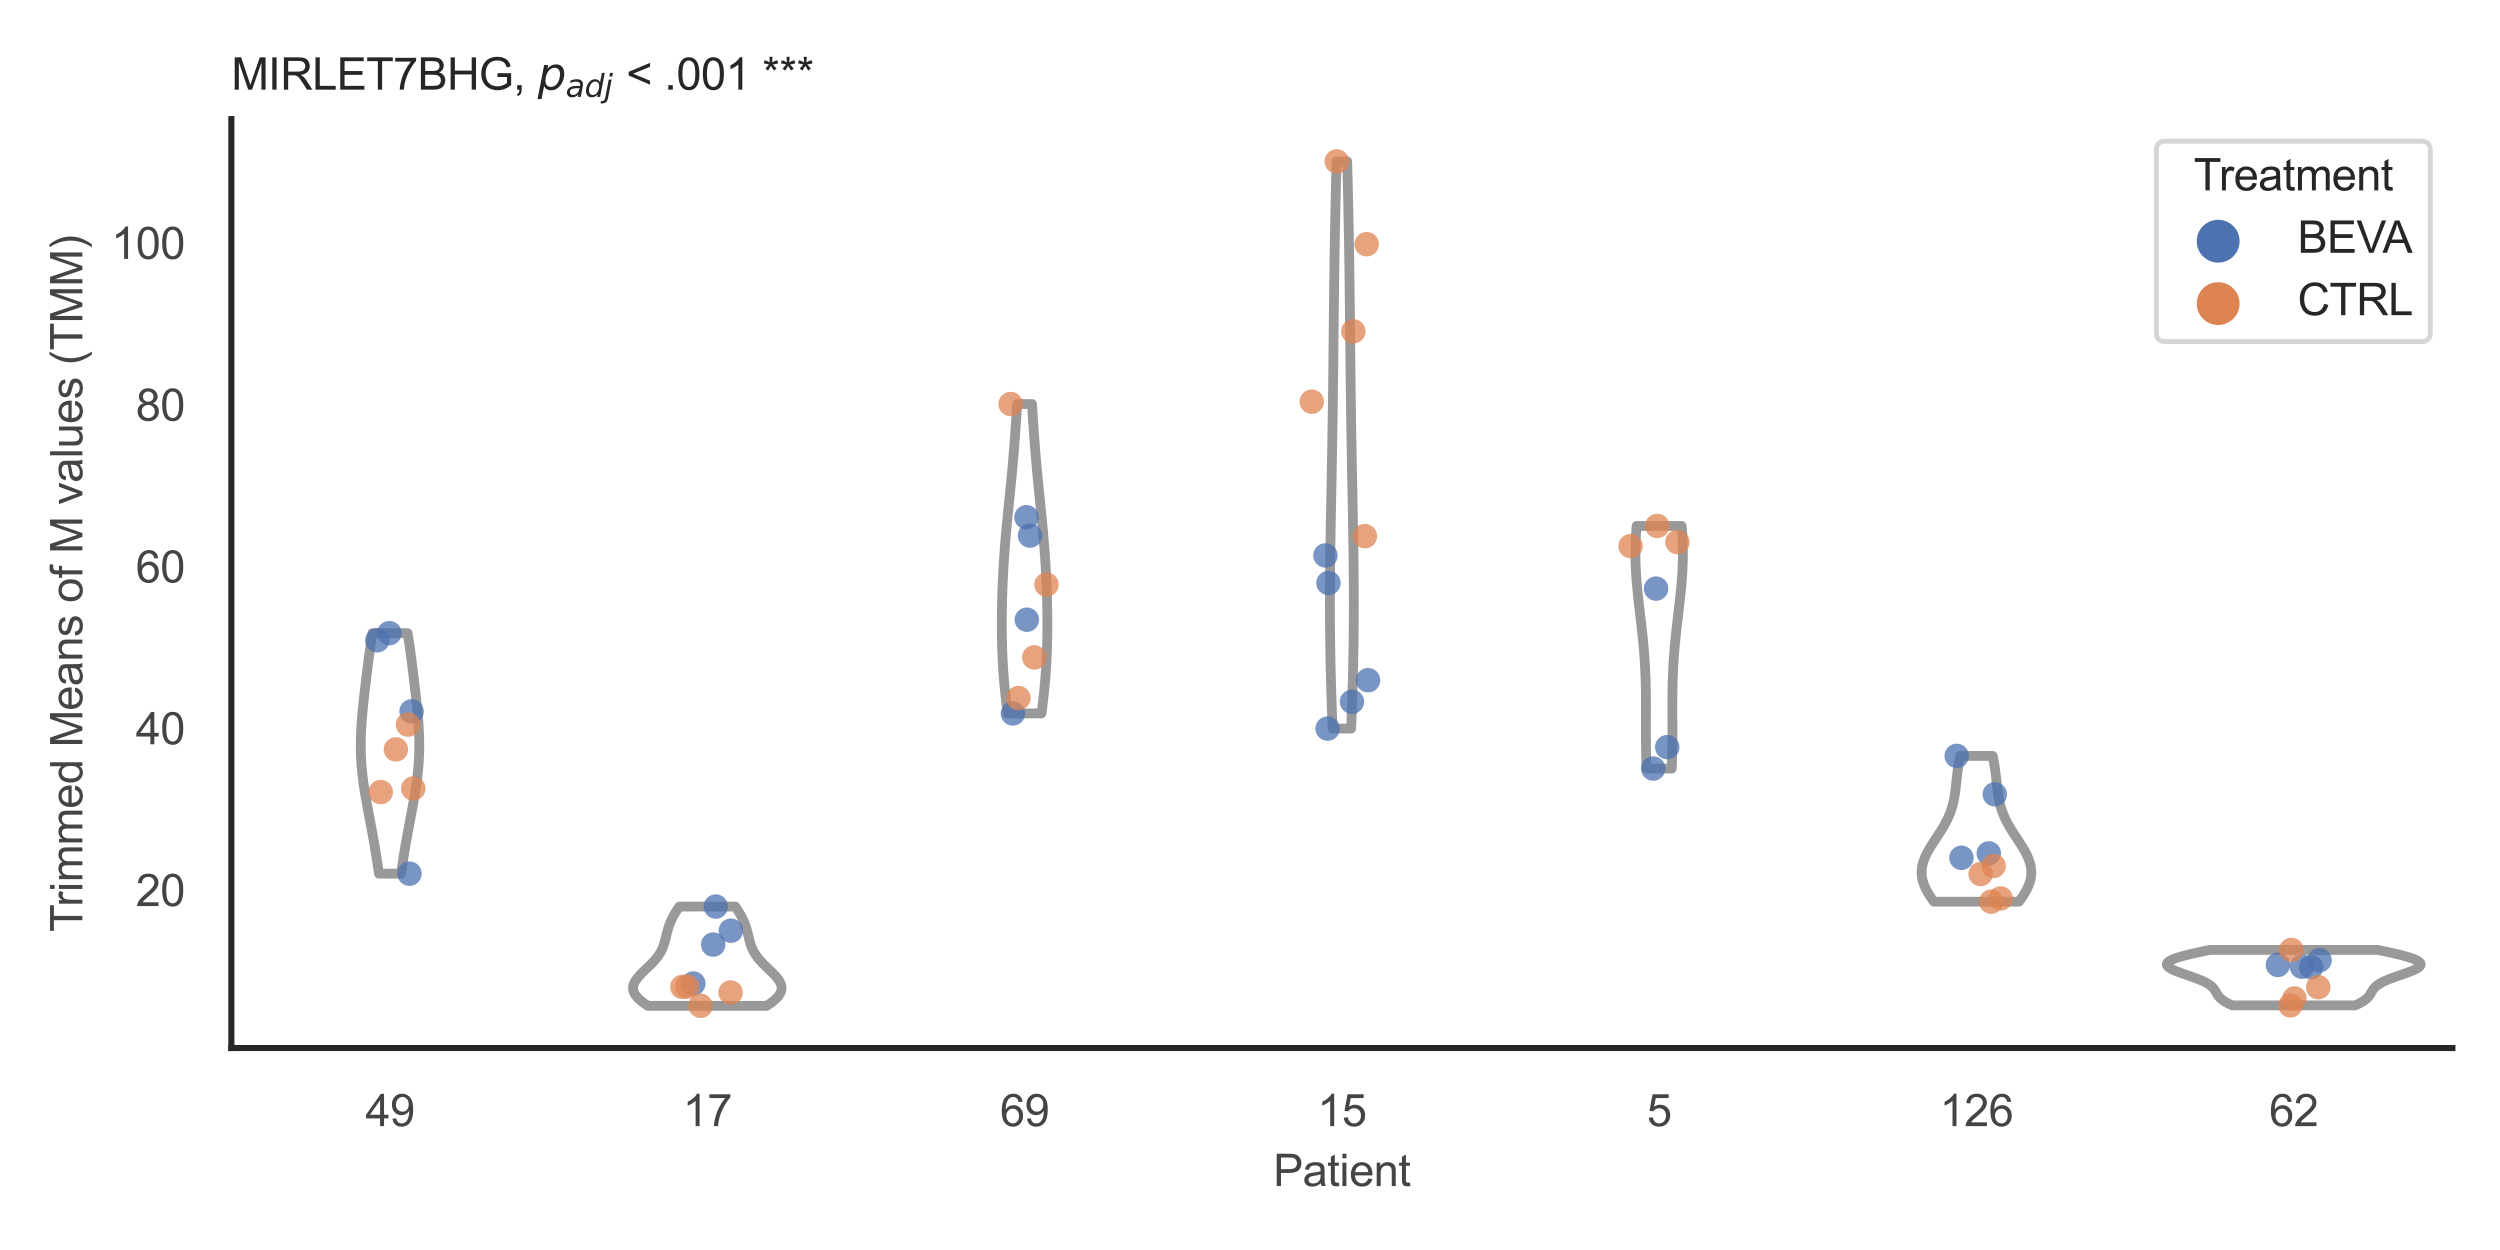 <?xml version="1.0" encoding="utf-8" standalone="no"?>
<!DOCTYPE svg PUBLIC "-//W3C//DTD SVG 1.1//EN"
  "http://www.w3.org/Graphics/SVG/1.1/DTD/svg11.dtd">
<svg xmlns:xlink="http://www.w3.org/1999/xlink" width="510.236pt" height="255.118pt" viewBox="0 0 510.236 255.118" xmlns="http://www.w3.org/2000/svg" version="1.1">
 <defs>
  <style type="text/css">*{stroke-linejoin: round; stroke-linecap: butt}</style>
 </defs>
 <g id="figure_1">
  <g id="patch_1">
   <path d="M 0 255.118 
L 510.236 255.118 
L 510.236 0 
L 0 0 
z
" style="fill: #ffffff"/>
  </g>
  <g id="axes_1">
   <g id="patch_2">
    <path d="M 47.22 213.898 
L 500.516 213.898 
L 500.516 24.32 
L 47.22 24.32 
z
" style="fill: #ffffff"/>
   </g>
   <g id="matplotlib.axis_1">
    <g id="xtick_1">
     <g id="text_1">
      <!-- 49 -->
      <g style="fill: #444444" transform="translate(74.593 229.84)scale(0.09 -0.09)">
       <defs>
        <path id="ArialMT-34" d="M 2069 0 
L 2069 1097 
L 81 1097 
L 81 1613 
L 2172 4581 
L 2631 4581 
L 2631 1613 
L 3250 1613 
L 3250 1097 
L 2631 1097 
L 2631 0 
L 2069 0 
z
M 2069 1613 
L 2069 3678 
L 634 1613 
L 2069 1613 
z
" transform="scale(0.016)"/>
        <path id="ArialMT-39" d="M 350 1059 
L 891 1109 
Q 959 728 1153 556 
Q 1347 384 1650 384 
Q 1909 384 2104 503 
Q 2300 622 2425 820 
Q 2550 1019 2634 1356 
Q 2719 1694 2719 2044 
Q 2719 2081 2716 2156 
Q 2547 1888 2255 1720 
Q 1963 1553 1622 1553 
Q 1053 1553 659 1965 
Q 266 2378 266 3053 
Q 266 3750 677 4175 
Q 1088 4600 1706 4600 
Q 2153 4600 2523 4359 
Q 2894 4119 3086 3673 
Q 3278 3228 3278 2384 
Q 3278 1506 3087 986 
Q 2897 466 2520 194 
Q 2144 -78 1638 -78 
Q 1100 -78 759 220 
Q 419 519 350 1059 
z
M 2653 3081 
Q 2653 3566 2395 3850 
Q 2138 4134 1775 4134 
Q 1400 4134 1122 3828 
Q 844 3522 844 3034 
Q 844 2597 1108 2323 
Q 1372 2050 1759 2050 
Q 2150 2050 2401 2323 
Q 2653 2597 2653 3081 
z
" transform="scale(0.016)"/>
       </defs>
       <use xlink:href="#ArialMT-34"/>
       <use xlink:href="#ArialMT-39" x="55.615"/>
      </g>
     </g>
    </g>
    <g id="xtick_2">
     <g id="text_2">
      <!-- 17 -->
      <g style="fill: #444444" transform="translate(139.35 229.84)scale(0.09 -0.09)">
       <defs>
        <path id="ArialMT-31" d="M 2384 0 
L 1822 0 
L 1822 3584 
Q 1619 3391 1289 3197 
Q 959 3003 697 2906 
L 697 3450 
Q 1169 3672 1522 3987 
Q 1875 4303 2022 4600 
L 2384 4600 
L 2384 0 
z
" transform="scale(0.016)"/>
        <path id="ArialMT-37" d="M 303 3981 
L 303 4522 
L 3269 4522 
L 3269 4084 
Q 2831 3619 2401 2847 
Q 1972 2075 1738 1259 
Q 1569 684 1522 0 
L 944 0 
Q 953 541 1156 1306 
Q 1359 2072 1739 2783 
Q 2119 3494 2547 3981 
L 303 3981 
z
" transform="scale(0.016)"/>
       </defs>
       <use xlink:href="#ArialMT-31"/>
       <use xlink:href="#ArialMT-37" x="55.615"/>
      </g>
     </g>
    </g>
    <g id="xtick_3">
     <g id="text_3">
      <!-- 69 -->
      <g style="fill: #444444" transform="translate(204.107 229.84)scale(0.09 -0.09)">
       <defs>
        <path id="ArialMT-36" d="M 3184 3459 
L 2625 3416 
Q 2550 3747 2413 3897 
Q 2184 4138 1850 4138 
Q 1581 4138 1378 3988 
Q 1113 3794 959 3422 
Q 806 3050 800 2363 
Q 1003 2672 1297 2822 
Q 1591 2972 1913 2972 
Q 2475 2972 2870 2558 
Q 3266 2144 3266 1488 
Q 3266 1056 3080 686 
Q 2894 316 2569 119 
Q 2244 -78 1831 -78 
Q 1128 -78 684 439 
Q 241 956 241 2144 
Q 241 3472 731 4075 
Q 1159 4600 1884 4600 
Q 2425 4600 2770 4297 
Q 3116 3994 3184 3459 
z
M 888 1484 
Q 888 1194 1011 928 
Q 1134 663 1356 523 
Q 1578 384 1822 384 
Q 2178 384 2434 671 
Q 2691 959 2691 1453 
Q 2691 1928 2437 2201 
Q 2184 2475 1800 2475 
Q 1419 2475 1153 2201 
Q 888 1928 888 1484 
z
" transform="scale(0.016)"/>
       </defs>
       <use xlink:href="#ArialMT-36"/>
       <use xlink:href="#ArialMT-39" x="55.615"/>
      </g>
     </g>
    </g>
    <g id="xtick_4">
     <g id="text_4">
      <!-- 15 -->
      <g style="fill: #444444" transform="translate(268.863 229.84)scale(0.09 -0.09)">
       <defs>
        <path id="ArialMT-35" d="M 266 1200 
L 856 1250 
Q 922 819 1161 601 
Q 1400 384 1738 384 
Q 2144 384 2425 690 
Q 2706 997 2706 1503 
Q 2706 1984 2436 2262 
Q 2166 2541 1728 2541 
Q 1456 2541 1237 2417 
Q 1019 2294 894 2097 
L 366 2166 
L 809 4519 
L 3088 4519 
L 3088 3981 
L 1259 3981 
L 1013 2750 
Q 1425 3038 1878 3038 
Q 2478 3038 2890 2622 
Q 3303 2206 3303 1553 
Q 3303 931 2941 478 
Q 2500 -78 1738 -78 
Q 1113 -78 717 272 
Q 322 622 266 1200 
z
" transform="scale(0.016)"/>
       </defs>
       <use xlink:href="#ArialMT-31"/>
       <use xlink:href="#ArialMT-35" x="55.615"/>
      </g>
     </g>
    </g>
    <g id="xtick_5">
     <g id="text_5">
      <!-- 5 -->
      <g style="fill: #444444" transform="translate(336.122 229.84)scale(0.09 -0.09)">
       <use xlink:href="#ArialMT-35"/>
      </g>
     </g>
    </g>
    <g id="xtick_6">
     <g id="text_6">
      <!-- 126 -->
      <g style="fill: #444444" transform="translate(395.874 229.84)scale(0.09 -0.09)">
       <defs>
        <path id="ArialMT-32" d="M 3222 541 
L 3222 0 
L 194 0 
Q 188 203 259 391 
Q 375 700 629 1000 
Q 884 1300 1366 1694 
Q 2113 2306 2375 2664 
Q 2638 3022 2638 3341 
Q 2638 3675 2398 3904 
Q 2159 4134 1775 4134 
Q 1369 4134 1125 3890 
Q 881 3647 878 3216 
L 300 3275 
Q 359 3922 746 4261 
Q 1134 4600 1788 4600 
Q 2447 4600 2831 4234 
Q 3216 3869 3216 3328 
Q 3216 3053 3103 2787 
Q 2991 2522 2730 2228 
Q 2469 1934 1863 1422 
Q 1356 997 1212 845 
Q 1069 694 975 541 
L 3222 541 
z
" transform="scale(0.016)"/>
       </defs>
       <use xlink:href="#ArialMT-31"/>
       <use xlink:href="#ArialMT-32" x="55.615"/>
       <use xlink:href="#ArialMT-36" x="111.23"/>
      </g>
     </g>
    </g>
    <g id="xtick_7">
     <g id="text_7">
      <!-- 62 -->
      <g style="fill: #444444" transform="translate(463.133 229.84)scale(0.09 -0.09)">
       <use xlink:href="#ArialMT-36"/>
       <use xlink:href="#ArialMT-32" x="55.615"/>
      </g>
     </g>
    </g>
    <g id="text_8">
     <!-- Patient -->
     <g style="fill: #444444" transform="translate(259.859 242.071)scale(0.09 -0.09)">
      <defs>
       <path id="ArialMT-50" d="M 494 0 
L 494 4581 
L 2222 4581 
Q 2678 4581 2919 4538 
Q 3256 4481 3484 4323 
Q 3713 4166 3852 3881 
Q 3991 3597 3991 3256 
Q 3991 2672 3619 2267 
Q 3247 1863 2275 1863 
L 1100 1863 
L 1100 0 
L 494 0 
z
M 1100 2403 
L 2284 2403 
Q 2872 2403 3119 2622 
Q 3366 2841 3366 3238 
Q 3366 3525 3220 3729 
Q 3075 3934 2838 4000 
Q 2684 4041 2272 4041 
L 1100 4041 
L 1100 2403 
z
" transform="scale(0.016)"/>
       <path id="ArialMT-61" d="M 2588 409 
Q 2275 144 1986 34 
Q 1697 -75 1366 -75 
Q 819 -75 525 192 
Q 231 459 231 875 
Q 231 1119 342 1320 
Q 453 1522 633 1644 
Q 813 1766 1038 1828 
Q 1203 1872 1538 1913 
Q 2219 1994 2541 2106 
Q 2544 2222 2544 2253 
Q 2544 2597 2384 2738 
Q 2169 2928 1744 2928 
Q 1347 2928 1158 2789 
Q 969 2650 878 2297 
L 328 2372 
Q 403 2725 575 2942 
Q 747 3159 1072 3276 
Q 1397 3394 1825 3394 
Q 2250 3394 2515 3294 
Q 2781 3194 2906 3042 
Q 3031 2891 3081 2659 
Q 3109 2516 3109 2141 
L 3109 1391 
Q 3109 606 3145 398 
Q 3181 191 3288 0 
L 2700 0 
Q 2613 175 2588 409 
z
M 2541 1666 
Q 2234 1541 1622 1453 
Q 1275 1403 1131 1340 
Q 988 1278 909 1158 
Q 831 1038 831 891 
Q 831 666 1001 516 
Q 1172 366 1500 366 
Q 1825 366 2078 508 
Q 2331 650 2450 897 
Q 2541 1088 2541 1459 
L 2541 1666 
z
" transform="scale(0.016)"/>
       <path id="ArialMT-74" d="M 1650 503 
L 1731 6 
Q 1494 -44 1306 -44 
Q 1000 -44 831 53 
Q 663 150 594 308 
Q 525 466 525 972 
L 525 2881 
L 113 2881 
L 113 3319 
L 525 3319 
L 525 4141 
L 1084 4478 
L 1084 3319 
L 1650 3319 
L 1650 2881 
L 1084 2881 
L 1084 941 
Q 1084 700 1114 631 
Q 1144 563 1211 522 
Q 1278 481 1403 481 
Q 1497 481 1650 503 
z
" transform="scale(0.016)"/>
       <path id="ArialMT-69" d="M 425 3934 
L 425 4581 
L 988 4581 
L 988 3934 
L 425 3934 
z
M 425 0 
L 425 3319 
L 988 3319 
L 988 0 
L 425 0 
z
" transform="scale(0.016)"/>
       <path id="ArialMT-65" d="M 2694 1069 
L 3275 997 
Q 3138 488 2766 206 
Q 2394 -75 1816 -75 
Q 1088 -75 661 373 
Q 234 822 234 1631 
Q 234 2469 665 2931 
Q 1097 3394 1784 3394 
Q 2450 3394 2872 2941 
Q 3294 2488 3294 1666 
Q 3294 1616 3291 1516 
L 816 1516 
Q 847 969 1125 678 
Q 1403 388 1819 388 
Q 2128 388 2347 550 
Q 2566 713 2694 1069 
z
M 847 1978 
L 2700 1978 
Q 2663 2397 2488 2606 
Q 2219 2931 1791 2931 
Q 1403 2931 1139 2672 
Q 875 2413 847 1978 
z
" transform="scale(0.016)"/>
       <path id="ArialMT-6e" d="M 422 0 
L 422 3319 
L 928 3319 
L 928 2847 
Q 1294 3394 1984 3394 
Q 2284 3394 2536 3286 
Q 2788 3178 2913 3003 
Q 3038 2828 3088 2588 
Q 3119 2431 3119 2041 
L 3119 0 
L 2556 0 
L 2556 2019 
Q 2556 2363 2490 2533 
Q 2425 2703 2258 2804 
Q 2091 2906 1866 2906 
Q 1506 2906 1245 2678 
Q 984 2450 984 1813 
L 984 0 
L 422 0 
z
" transform="scale(0.016)"/>
      </defs>
      <use xlink:href="#ArialMT-50"/>
      <use xlink:href="#ArialMT-61" x="66.699"/>
      <use xlink:href="#ArialMT-74" x="122.314"/>
      <use xlink:href="#ArialMT-69" x="150.098"/>
      <use xlink:href="#ArialMT-65" x="172.314"/>
      <use xlink:href="#ArialMT-6e" x="227.93"/>
      <use xlink:href="#ArialMT-74" x="283.545"/>
     </g>
    </g>
   </g>
   <g id="matplotlib.axis_2">
    <g id="ytick_1">
     <g id="text_9">
      <!-- 20 -->
      <g style="fill: #444444" transform="translate(27.71 184.921)scale(0.09 -0.09)">
       <defs>
        <path id="ArialMT-30" d="M 266 2259 
Q 266 3072 433 3567 
Q 600 4063 929 4331 
Q 1259 4600 1759 4600 
Q 2128 4600 2406 4451 
Q 2684 4303 2865 4023 
Q 3047 3744 3150 3342 
Q 3253 2941 3253 2259 
Q 3253 1453 3087 958 
Q 2922 463 2592 192 
Q 2263 -78 1759 -78 
Q 1097 -78 719 397 
Q 266 969 266 2259 
z
M 844 2259 
Q 844 1131 1108 757 
Q 1372 384 1759 384 
Q 2147 384 2411 759 
Q 2675 1134 2675 2259 
Q 2675 3391 2411 3762 
Q 2147 4134 1753 4134 
Q 1366 4134 1134 3806 
Q 844 3388 844 2259 
z
" transform="scale(0.016)"/>
       </defs>
       <use xlink:href="#ArialMT-32"/>
       <use xlink:href="#ArialMT-30" x="55.615"/>
      </g>
     </g>
    </g>
    <g id="ytick_2">
     <g id="text_10">
      <!-- 40 -->
      <g style="fill: #444444" transform="translate(27.71 151.903)scale(0.09 -0.09)">
       <use xlink:href="#ArialMT-34"/>
       <use xlink:href="#ArialMT-30" x="55.615"/>
      </g>
     </g>
    </g>
    <g id="ytick_3">
     <g id="text_11">
      <!-- 60 -->
      <g style="fill: #444444" transform="translate(27.71 118.885)scale(0.09 -0.09)">
       <use xlink:href="#ArialMT-36"/>
       <use xlink:href="#ArialMT-30" x="55.615"/>
      </g>
     </g>
    </g>
    <g id="ytick_4">
     <g id="text_12">
      <!-- 80 -->
      <g style="fill: #444444" transform="translate(27.71 85.866)scale(0.09 -0.09)">
       <defs>
        <path id="ArialMT-38" d="M 1131 2484 
Q 781 2613 612 2850 
Q 444 3088 444 3419 
Q 444 3919 803 4259 
Q 1163 4600 1759 4600 
Q 2359 4600 2725 4251 
Q 3091 3903 3091 3403 
Q 3091 3084 2923 2848 
Q 2756 2613 2416 2484 
Q 2838 2347 3058 2040 
Q 3278 1734 3278 1309 
Q 3278 722 2862 322 
Q 2447 -78 1769 -78 
Q 1091 -78 675 323 
Q 259 725 259 1325 
Q 259 1772 486 2073 
Q 713 2375 1131 2484 
z
M 1019 3438 
Q 1019 3113 1228 2906 
Q 1438 2700 1772 2700 
Q 2097 2700 2305 2904 
Q 2513 3109 2513 3406 
Q 2513 3716 2298 3927 
Q 2084 4138 1766 4138 
Q 1444 4138 1231 3931 
Q 1019 3725 1019 3438 
z
M 838 1322 
Q 838 1081 952 856 
Q 1066 631 1291 507 
Q 1516 384 1775 384 
Q 2178 384 2440 643 
Q 2703 903 2703 1303 
Q 2703 1709 2433 1975 
Q 2163 2241 1756 2241 
Q 1359 2241 1098 1978 
Q 838 1716 838 1322 
z
" transform="scale(0.016)"/>
       </defs>
       <use xlink:href="#ArialMT-38"/>
       <use xlink:href="#ArialMT-30" x="55.615"/>
      </g>
     </g>
    </g>
    <g id="ytick_5">
     <g id="text_13">
      <!-- 100 -->
      <g style="fill: #444444" transform="translate(22.705 52.848)scale(0.09 -0.09)">
       <use xlink:href="#ArialMT-31"/>
       <use xlink:href="#ArialMT-30" x="55.615"/>
       <use xlink:href="#ArialMT-30" x="111.23"/>
      </g>
     </g>
    </g>
    <g id="text_14">
     <!-- Trimmed Means of M values (TMM) -->
     <g style="fill: #444444" transform="translate(16.811 190.195)rotate(-90)scale(0.09 -0.09)">
      <defs>
       <path id="ArialMT-54" d="M 1659 0 
L 1659 4041 
L 150 4041 
L 150 4581 
L 3781 4581 
L 3781 4041 
L 2266 4041 
L 2266 0 
L 1659 0 
z
" transform="scale(0.016)"/>
       <path id="ArialMT-72" d="M 416 0 
L 416 3319 
L 922 3319 
L 922 2816 
Q 1116 3169 1280 3281 
Q 1444 3394 1641 3394 
Q 1925 3394 2219 3213 
L 2025 2691 
Q 1819 2813 1613 2813 
Q 1428 2813 1281 2702 
Q 1134 2591 1072 2394 
Q 978 2094 978 1738 
L 978 0 
L 416 0 
z
" transform="scale(0.016)"/>
       <path id="ArialMT-6d" d="M 422 0 
L 422 3319 
L 925 3319 
L 925 2853 
Q 1081 3097 1340 3245 
Q 1600 3394 1931 3394 
Q 2300 3394 2536 3241 
Q 2772 3088 2869 2813 
Q 3263 3394 3894 3394 
Q 4388 3394 4653 3120 
Q 4919 2847 4919 2278 
L 4919 0 
L 4359 0 
L 4359 2091 
Q 4359 2428 4304 2576 
Q 4250 2725 4106 2815 
Q 3963 2906 3769 2906 
Q 3419 2906 3187 2673 
Q 2956 2441 2956 1928 
L 2956 0 
L 2394 0 
L 2394 2156 
Q 2394 2531 2256 2718 
Q 2119 2906 1806 2906 
Q 1569 2906 1367 2781 
Q 1166 2656 1075 2415 
Q 984 2175 984 1722 
L 984 0 
L 422 0 
z
" transform="scale(0.016)"/>
       <path id="ArialMT-64" d="M 2575 0 
L 2575 419 
Q 2259 -75 1647 -75 
Q 1250 -75 917 144 
Q 584 363 401 755 
Q 219 1147 219 1656 
Q 219 2153 384 2558 
Q 550 2963 881 3178 
Q 1213 3394 1622 3394 
Q 1922 3394 2156 3267 
Q 2391 3141 2538 2938 
L 2538 4581 
L 3097 4581 
L 3097 0 
L 2575 0 
z
M 797 1656 
Q 797 1019 1065 703 
Q 1334 388 1700 388 
Q 2069 388 2326 689 
Q 2584 991 2584 1609 
Q 2584 2291 2321 2609 
Q 2059 2928 1675 2928 
Q 1300 2928 1048 2622 
Q 797 2316 797 1656 
z
" transform="scale(0.016)"/>
       <path id="ArialMT-20" transform="scale(0.016)"/>
       <path id="ArialMT-4d" d="M 475 0 
L 475 4581 
L 1388 4581 
L 2472 1338 
Q 2622 884 2691 659 
Q 2769 909 2934 1394 
L 4031 4581 
L 4847 4581 
L 4847 0 
L 4263 0 
L 4263 3834 
L 2931 0 
L 2384 0 
L 1059 3900 
L 1059 0 
L 475 0 
z
" transform="scale(0.016)"/>
       <path id="ArialMT-73" d="M 197 991 
L 753 1078 
Q 800 744 1014 566 
Q 1228 388 1613 388 
Q 2000 388 2187 545 
Q 2375 703 2375 916 
Q 2375 1106 2209 1216 
Q 2094 1291 1634 1406 
Q 1016 1563 777 1677 
Q 538 1791 414 1992 
Q 291 2194 291 2438 
Q 291 2659 392 2848 
Q 494 3038 669 3163 
Q 800 3259 1026 3326 
Q 1253 3394 1513 3394 
Q 1903 3394 2198 3281 
Q 2494 3169 2634 2976 
Q 2775 2784 2828 2463 
L 2278 2388 
Q 2241 2644 2061 2787 
Q 1881 2931 1553 2931 
Q 1166 2931 1000 2803 
Q 834 2675 834 2503 
Q 834 2394 903 2306 
Q 972 2216 1119 2156 
Q 1203 2125 1616 2013 
Q 2213 1853 2448 1751 
Q 2684 1650 2818 1456 
Q 2953 1263 2953 975 
Q 2953 694 2789 445 
Q 2625 197 2315 61 
Q 2006 -75 1616 -75 
Q 969 -75 630 194 
Q 291 463 197 991 
z
" transform="scale(0.016)"/>
       <path id="ArialMT-6f" d="M 213 1659 
Q 213 2581 725 3025 
Q 1153 3394 1769 3394 
Q 2453 3394 2887 2945 
Q 3322 2497 3322 1706 
Q 3322 1066 3130 698 
Q 2938 331 2570 128 
Q 2203 -75 1769 -75 
Q 1072 -75 642 372 
Q 213 819 213 1659 
z
M 791 1659 
Q 791 1022 1069 705 
Q 1347 388 1769 388 
Q 2188 388 2466 706 
Q 2744 1025 2744 1678 
Q 2744 2294 2464 2611 
Q 2184 2928 1769 2928 
Q 1347 2928 1069 2612 
Q 791 2297 791 1659 
z
" transform="scale(0.016)"/>
       <path id="ArialMT-66" d="M 556 0 
L 556 2881 
L 59 2881 
L 59 3319 
L 556 3319 
L 556 3672 
Q 556 4006 616 4169 
Q 697 4388 901 4523 
Q 1106 4659 1475 4659 
Q 1713 4659 2000 4603 
L 1916 4113 
Q 1741 4144 1584 4144 
Q 1328 4144 1222 4034 
Q 1116 3925 1116 3625 
L 1116 3319 
L 1763 3319 
L 1763 2881 
L 1116 2881 
L 1116 0 
L 556 0 
z
" transform="scale(0.016)"/>
       <path id="ArialMT-76" d="M 1344 0 
L 81 3319 
L 675 3319 
L 1388 1331 
Q 1503 1009 1600 663 
Q 1675 925 1809 1294 
L 2547 3319 
L 3125 3319 
L 1869 0 
L 1344 0 
z
" transform="scale(0.016)"/>
       <path id="ArialMT-6c" d="M 409 0 
L 409 4581 
L 972 4581 
L 972 0 
L 409 0 
z
" transform="scale(0.016)"/>
       <path id="ArialMT-75" d="M 2597 0 
L 2597 488 
Q 2209 -75 1544 -75 
Q 1250 -75 995 37 
Q 741 150 617 320 
Q 494 491 444 738 
Q 409 903 409 1263 
L 409 3319 
L 972 3319 
L 972 1478 
Q 972 1038 1006 884 
Q 1059 663 1231 536 
Q 1403 409 1656 409 
Q 1909 409 2131 539 
Q 2353 669 2445 892 
Q 2538 1116 2538 1541 
L 2538 3319 
L 3100 3319 
L 3100 0 
L 2597 0 
z
" transform="scale(0.016)"/>
       <path id="ArialMT-28" d="M 1497 -1347 
Q 1031 -759 709 28 
Q 388 816 388 1659 
Q 388 2403 628 3084 
Q 909 3875 1497 4659 
L 1900 4659 
Q 1522 4009 1400 3731 
Q 1209 3300 1100 2831 
Q 966 2247 966 1656 
Q 966 153 1900 -1347 
L 1497 -1347 
z
" transform="scale(0.016)"/>
       <path id="ArialMT-29" d="M 791 -1347 
L 388 -1347 
Q 1322 153 1322 1656 
Q 1322 2244 1188 2822 
Q 1081 3291 891 3722 
Q 769 4003 388 4659 
L 791 4659 
Q 1378 3875 1659 3084 
Q 1900 2403 1900 1659 
Q 1900 816 1576 28 
Q 1253 -759 791 -1347 
z
" transform="scale(0.016)"/>
      </defs>
      <use xlink:href="#ArialMT-54"/>
      <use xlink:href="#ArialMT-72" x="57.334"/>
      <use xlink:href="#ArialMT-69" x="90.635"/>
      <use xlink:href="#ArialMT-6d" x="112.852"/>
      <use xlink:href="#ArialMT-6d" x="196.152"/>
      <use xlink:href="#ArialMT-65" x="279.453"/>
      <use xlink:href="#ArialMT-64" x="335.068"/>
      <use xlink:href="#ArialMT-20" x="390.684"/>
      <use xlink:href="#ArialMT-4d" x="418.467"/>
      <use xlink:href="#ArialMT-65" x="501.768"/>
      <use xlink:href="#ArialMT-61" x="557.383"/>
      <use xlink:href="#ArialMT-6e" x="612.998"/>
      <use xlink:href="#ArialMT-73" x="668.613"/>
      <use xlink:href="#ArialMT-20" x="718.613"/>
      <use xlink:href="#ArialMT-6f" x="746.396"/>
      <use xlink:href="#ArialMT-66" x="802.012"/>
      <use xlink:href="#ArialMT-20" x="829.795"/>
      <use xlink:href="#ArialMT-4d" x="857.578"/>
      <use xlink:href="#ArialMT-20" x="940.879"/>
      <use xlink:href="#ArialMT-76" x="968.662"/>
      <use xlink:href="#ArialMT-61" x="1018.662"/>
      <use xlink:href="#ArialMT-6c" x="1074.277"/>
      <use xlink:href="#ArialMT-75" x="1096.494"/>
      <use xlink:href="#ArialMT-65" x="1152.109"/>
      <use xlink:href="#ArialMT-73" x="1207.725"/>
      <use xlink:href="#ArialMT-20" x="1257.725"/>
      <use xlink:href="#ArialMT-28" x="1285.508"/>
      <use xlink:href="#ArialMT-54" x="1318.809"/>
      <use xlink:href="#ArialMT-4d" x="1379.893"/>
      <use xlink:href="#ArialMT-4d" x="1463.193"/>
      <use xlink:href="#ArialMT-29" x="1546.494"/>
     </g>
    </g>
   </g>
   <g id="PolyCollection_1">
    <defs>
     <path id="m59f918a2df" d="M 81.856 -76.81 
L 77.341 -76.81 
L 77.269 -77.306 
L 77.197 -77.802 
L 77.123 -78.298 
L 77.049 -78.794 
L 76.973 -79.289 
L 76.896 -79.785 
L 76.818 -80.281 
L 76.738 -80.777 
L 76.657 -81.273 
L 76.575 -81.768 
L 76.492 -82.264 
L 76.407 -82.76 
L 76.321 -83.256 
L 76.233 -83.752 
L 76.145 -84.247 
L 76.055 -84.743 
L 75.965 -85.239 
L 75.873 -85.735 
L 75.781 -86.231 
L 75.688 -86.726 
L 75.595 -87.222 
L 75.501 -87.718 
L 75.407 -88.214 
L 75.313 -88.71 
L 75.219 -89.205 
L 75.126 -89.701 
L 75.034 -90.197 
L 74.942 -90.693 
L 74.852 -91.189 
L 74.763 -91.684 
L 74.676 -92.18 
L 74.591 -92.676 
L 74.508 -93.172 
L 74.427 -93.668 
L 74.35 -94.163 
L 74.275 -94.659 
L 74.203 -95.155 
L 74.135 -95.651 
L 74.071 -96.147 
L 74.01 -96.642 
L 73.953 -97.138 
L 73.901 -97.634 
L 73.853 -98.13 
L 73.809 -98.626 
L 73.77 -99.121 
L 73.736 -99.617 
L 73.706 -100.113 
L 73.681 -100.609 
L 73.66 -101.105 
L 73.645 -101.6 
L 73.634 -102.096 
L 73.628 -102.592 
L 73.626 -103.088 
L 73.629 -103.584 
L 73.636 -104.08 
L 73.648 -104.575 
L 73.664 -105.071 
L 73.683 -105.567 
L 73.707 -106.063 
L 73.734 -106.559 
L 73.764 -107.054 
L 73.798 -107.55 
L 73.835 -108.046 
L 73.874 -108.542 
L 73.916 -109.038 
L 73.96 -109.533 
L 74.007 -110.029 
L 74.055 -110.525 
L 74.105 -111.021 
L 74.156 -111.517 
L 74.209 -112.012 
L 74.263 -112.508 
L 74.318 -113.004 
L 74.374 -113.5 
L 74.431 -113.996 
L 74.488 -114.491 
L 74.546 -114.987 
L 74.605 -115.483 
L 74.663 -115.979 
L 74.723 -116.475 
L 74.783 -116.97 
L 74.843 -117.466 
L 74.903 -117.962 
L 74.965 -118.458 
L 75.027 -118.954 
L 75.089 -119.449 
L 75.152 -119.945 
L 75.216 -120.441 
L 75.281 -120.937 
L 75.347 -121.433 
L 75.415 -121.928 
L 75.483 -122.424 
L 75.553 -122.92 
L 75.624 -123.416 
L 75.696 -123.912 
L 75.77 -124.407 
L 75.846 -124.903 
L 75.923 -125.399 
L 76.002 -125.895 
L 83.194 -125.895 
L 83.194 -125.895 
L 83.273 -125.399 
L 83.351 -124.903 
L 83.426 -124.407 
L 83.5 -123.912 
L 83.573 -123.416 
L 83.644 -122.92 
L 83.714 -122.424 
L 83.782 -121.928 
L 83.849 -121.433 
L 83.915 -120.937 
L 83.98 -120.441 
L 84.044 -119.945 
L 84.108 -119.449 
L 84.17 -118.954 
L 84.232 -118.458 
L 84.293 -117.962 
L 84.354 -117.466 
L 84.414 -116.97 
L 84.474 -116.475 
L 84.533 -115.979 
L 84.592 -115.483 
L 84.65 -114.987 
L 84.708 -114.491 
L 84.766 -113.996 
L 84.822 -113.5 
L 84.878 -113.004 
L 84.933 -112.508 
L 84.987 -112.012 
L 85.04 -111.517 
L 85.092 -111.021 
L 85.142 -110.525 
L 85.19 -110.029 
L 85.236 -109.533 
L 85.281 -109.038 
L 85.323 -108.542 
L 85.362 -108.046 
L 85.399 -107.55 
L 85.432 -107.054 
L 85.463 -106.559 
L 85.49 -106.063 
L 85.513 -105.567 
L 85.533 -105.071 
L 85.549 -104.575 
L 85.56 -104.08 
L 85.567 -103.584 
L 85.57 -103.088 
L 85.569 -102.592 
L 85.563 -102.096 
L 85.552 -101.6 
L 85.536 -101.105 
L 85.516 -100.609 
L 85.491 -100.113 
L 85.461 -99.617 
L 85.426 -99.121 
L 85.387 -98.626 
L 85.344 -98.13 
L 85.296 -97.634 
L 85.243 -97.138 
L 85.186 -96.642 
L 85.126 -96.147 
L 85.061 -95.651 
L 84.993 -95.155 
L 84.922 -94.659 
L 84.847 -94.163 
L 84.769 -93.668 
L 84.689 -93.172 
L 84.606 -92.676 
L 84.521 -92.18 
L 84.434 -91.684 
L 84.345 -91.189 
L 84.254 -90.693 
L 84.163 -90.197 
L 84.071 -89.701 
L 83.977 -89.205 
L 83.884 -88.71 
L 83.79 -88.214 
L 83.696 -87.718 
L 83.602 -87.222 
L 83.509 -86.726 
L 83.416 -86.231 
L 83.323 -85.735 
L 83.232 -85.239 
L 83.141 -84.743 
L 83.052 -84.247 
L 82.963 -83.752 
L 82.876 -83.256 
L 82.79 -82.76 
L 82.705 -82.264 
L 82.622 -81.768 
L 82.539 -81.273 
L 82.458 -80.777 
L 82.379 -80.281 
L 82.301 -79.785 
L 82.224 -79.289 
L 82.148 -78.794 
L 82.073 -78.298 
L 82 -77.802 
L 81.927 -77.306 
L 81.856 -76.81 
z
" style="stroke: #999999; stroke-width: 2"/>
    </defs>
    <g clip-path="url(#pe6080db21a)">
     <use xlink:href="#m59f918a2df" x="0" y="255.118" style="fill: #ffffff; stroke: #999999; stroke-width: 2"/>
    </g>
   </g>
   <g id="PolyCollection_2">
    <defs>
     <path id="m15d114baec" d="M 156.482 -49.837 
L 132.227 -49.837 
L 131.919 -50.042 
L 131.623 -50.246 
L 131.339 -50.451 
L 131.069 -50.656 
L 130.815 -50.86 
L 130.576 -51.065 
L 130.355 -51.27 
L 130.15 -51.474 
L 129.965 -51.679 
L 129.798 -51.884 
L 129.652 -52.088 
L 129.525 -52.293 
L 129.418 -52.498 
L 129.332 -52.702 
L 129.267 -52.907 
L 129.222 -53.112 
L 129.198 -53.316 
L 129.194 -53.521 
L 129.21 -53.726 
L 129.246 -53.93 
L 129.3 -54.135 
L 129.372 -54.339 
L 129.461 -54.544 
L 129.567 -54.749 
L 129.688 -54.953 
L 129.824 -55.158 
L 129.973 -55.363 
L 130.134 -55.567 
L 130.306 -55.772 
L 130.487 -55.977 
L 130.677 -56.181 
L 130.874 -56.386 
L 131.077 -56.591 
L 131.285 -56.795 
L 131.496 -57 
L 131.709 -57.205 
L 131.922 -57.409 
L 132.136 -57.614 
L 132.348 -57.819 
L 132.558 -58.023 
L 132.765 -58.228 
L 132.967 -58.432 
L 133.165 -58.637 
L 133.356 -58.842 
L 133.542 -59.046 
L 133.721 -59.251 
L 133.892 -59.456 
L 134.056 -59.66 
L 134.213 -59.865 
L 134.361 -60.07 
L 134.501 -60.274 
L 134.633 -60.479 
L 134.757 -60.684 
L 134.873 -60.888 
L 134.982 -61.093 
L 135.083 -61.298 
L 135.177 -61.502 
L 135.265 -61.707 
L 135.346 -61.912 
L 135.422 -62.116 
L 135.492 -62.321 
L 135.558 -62.526 
L 135.62 -62.73 
L 135.678 -62.935 
L 135.734 -63.139 
L 135.787 -63.344 
L 135.838 -63.549 
L 135.888 -63.753 
L 135.937 -63.958 
L 135.986 -64.163 
L 136.036 -64.367 
L 136.086 -64.572 
L 136.137 -64.777 
L 136.191 -64.981 
L 136.246 -65.186 
L 136.304 -65.391 
L 136.364 -65.595 
L 136.428 -65.8 
L 136.494 -66.005 
L 136.565 -66.209 
L 136.639 -66.414 
L 136.717 -66.619 
L 136.799 -66.823 
L 136.885 -67.028 
L 136.975 -67.232 
L 137.07 -67.437 
L 137.169 -67.642 
L 137.271 -67.846 
L 137.378 -68.051 
L 137.489 -68.256 
L 137.604 -68.46 
L 137.723 -68.665 
L 137.846 -68.87 
L 137.972 -69.074 
L 138.101 -69.279 
L 138.234 -69.484 
L 138.369 -69.688 
L 138.508 -69.893 
L 138.648 -70.098 
L 150.061 -70.098 
L 150.061 -70.098 
L 150.202 -69.893 
L 150.341 -69.688 
L 150.476 -69.484 
L 150.609 -69.279 
L 150.738 -69.074 
L 150.864 -68.87 
L 150.987 -68.665 
L 151.105 -68.46 
L 151.22 -68.256 
L 151.331 -68.051 
L 151.438 -67.846 
L 151.541 -67.642 
L 151.64 -67.437 
L 151.734 -67.232 
L 151.825 -67.028 
L 151.911 -66.823 
L 151.993 -66.619 
L 152.071 -66.414 
L 152.145 -66.209 
L 152.215 -66.005 
L 152.282 -65.8 
L 152.346 -65.595 
L 152.406 -65.391 
L 152.464 -65.186 
L 152.519 -64.981 
L 152.572 -64.777 
L 152.624 -64.572 
L 152.674 -64.367 
L 152.723 -64.163 
L 152.773 -63.958 
L 152.822 -63.753 
L 152.872 -63.549 
L 152.923 -63.344 
L 152.976 -63.139 
L 153.031 -62.935 
L 153.09 -62.73 
L 153.152 -62.526 
L 153.217 -62.321 
L 153.288 -62.116 
L 153.364 -61.912 
L 153.445 -61.707 
L 153.533 -61.502 
L 153.627 -61.298 
L 153.728 -61.093 
L 153.837 -60.888 
L 153.953 -60.684 
L 154.077 -60.479 
L 154.209 -60.274 
L 154.349 -60.07 
L 154.497 -59.865 
L 154.653 -59.66 
L 154.817 -59.456 
L 154.989 -59.251 
L 155.168 -59.046 
L 155.353 -58.842 
L 155.545 -58.637 
L 155.743 -58.432 
L 155.945 -58.228 
L 156.152 -58.023 
L 156.362 -57.819 
L 156.574 -57.614 
L 156.787 -57.409 
L 157.001 -57.205 
L 157.214 -57 
L 157.425 -56.795 
L 157.632 -56.591 
L 157.835 -56.386 
L 158.032 -56.181 
L 158.222 -55.977 
L 158.404 -55.772 
L 158.576 -55.567 
L 158.737 -55.363 
L 158.886 -55.158 
L 159.021 -54.953 
L 159.143 -54.749 
L 159.248 -54.544 
L 159.338 -54.339 
L 159.41 -54.135 
L 159.464 -53.93 
L 159.5 -53.726 
L 159.515 -53.521 
L 159.512 -53.316 
L 159.487 -53.112 
L 159.443 -52.907 
L 159.378 -52.702 
L 159.292 -52.498 
L 159.185 -52.293 
L 159.058 -52.088 
L 158.911 -51.884 
L 158.745 -51.679 
L 158.559 -51.474 
L 158.355 -51.27 
L 158.134 -51.065 
L 157.895 -50.86 
L 157.64 -50.656 
L 157.371 -50.451 
L 157.087 -50.246 
L 156.791 -50.042 
L 156.482 -49.837 
z
" style="stroke: #999999; stroke-width: 2"/>
    </defs>
    <g clip-path="url(#pe6080db21a)">
     <use xlink:href="#m15d114baec" x="0" y="255.118" style="fill: #ffffff; stroke: #999999; stroke-width: 2"/>
    </g>
   </g>
   <g id="PolyCollection_3">
    <defs>
     <path id="mb6ee712783" d="M 212.561 -109.509 
L 205.662 -109.509 
L 205.578 -110.147 
L 205.495 -110.785 
L 205.416 -111.422 
L 205.339 -112.06 
L 205.266 -112.698 
L 205.195 -113.336 
L 205.128 -113.974 
L 205.064 -114.612 
L 205.003 -115.25 
L 204.945 -115.887 
L 204.891 -116.525 
L 204.841 -117.163 
L 204.793 -117.801 
L 204.749 -118.439 
L 204.709 -119.077 
L 204.672 -119.714 
L 204.638 -120.352 
L 204.607 -120.99 
L 204.58 -121.628 
L 204.555 -122.266 
L 204.534 -122.904 
L 204.515 -123.542 
L 204.5 -124.179 
L 204.487 -124.817 
L 204.477 -125.455 
L 204.469 -126.093 
L 204.464 -126.731 
L 204.461 -127.369 
L 204.461 -128.006 
L 204.463 -128.644 
L 204.468 -129.282 
L 204.474 -129.92 
L 204.483 -130.558 
L 204.494 -131.196 
L 204.507 -131.834 
L 204.521 -132.471 
L 204.538 -133.109 
L 204.557 -133.747 
L 204.578 -134.385 
L 204.601 -135.023 
L 204.626 -135.661 
L 204.653 -136.298 
L 204.682 -136.936 
L 204.713 -137.574 
L 204.746 -138.212 
L 204.78 -138.85 
L 204.817 -139.488 
L 204.856 -140.126 
L 204.897 -140.763 
L 204.939 -141.401 
L 204.984 -142.039 
L 205.03 -142.677 
L 205.079 -143.315 
L 205.129 -143.953 
L 205.18 -144.59 
L 205.234 -145.228 
L 205.289 -145.866 
L 205.345 -146.504 
L 205.403 -147.142 
L 205.463 -147.78 
L 205.523 -148.418 
L 205.584 -149.055 
L 205.647 -149.693 
L 205.71 -150.331 
L 205.774 -150.969 
L 205.838 -151.607 
L 205.903 -152.245 
L 205.968 -152.882 
L 206.032 -153.52 
L 206.097 -154.158 
L 206.162 -154.796 
L 206.226 -155.434 
L 206.29 -156.072 
L 206.353 -156.71 
L 206.415 -157.347 
L 206.477 -157.985 
L 206.537 -158.623 
L 206.597 -159.261 
L 206.655 -159.899 
L 206.713 -160.537 
L 206.769 -161.174 
L 206.824 -161.812 
L 206.877 -162.45 
L 206.93 -163.088 
L 206.981 -163.726 
L 207.031 -164.364 
L 207.08 -165.002 
L 207.127 -165.639 
L 207.174 -166.277 
L 207.22 -166.915 
L 207.264 -167.553 
L 207.308 -168.191 
L 207.351 -168.829 
L 207.393 -169.466 
L 207.435 -170.104 
L 207.476 -170.742 
L 207.516 -171.38 
L 207.557 -172.018 
L 207.596 -172.656 
L 210.627 -172.656 
L 210.627 -172.656 
L 210.666 -172.018 
L 210.707 -171.38 
L 210.747 -170.742 
L 210.788 -170.104 
L 210.83 -169.466 
L 210.872 -168.829 
L 210.915 -168.191 
L 210.959 -167.553 
L 211.003 -166.915 
L 211.049 -166.277 
L 211.096 -165.639 
L 211.143 -165.002 
L 211.192 -164.364 
L 211.242 -163.726 
L 211.293 -163.088 
L 211.346 -162.45 
L 211.399 -161.812 
L 211.454 -161.174 
L 211.51 -160.537 
L 211.568 -159.899 
L 211.626 -159.261 
L 211.686 -158.623 
L 211.746 -157.985 
L 211.808 -157.347 
L 211.87 -156.71 
L 211.933 -156.072 
L 211.997 -155.434 
L 212.061 -154.796 
L 212.126 -154.158 
L 212.191 -153.52 
L 212.255 -152.882 
L 212.32 -152.245 
L 212.385 -151.607 
L 212.449 -150.969 
L 212.513 -150.331 
L 212.576 -149.693 
L 212.639 -149.055 
L 212.7 -148.418 
L 212.76 -147.78 
L 212.82 -147.142 
L 212.878 -146.504 
L 212.934 -145.866 
L 212.989 -145.228 
L 213.043 -144.59 
L 213.094 -143.953 
L 213.144 -143.315 
L 213.193 -142.677 
L 213.239 -142.039 
L 213.284 -141.401 
L 213.326 -140.763 
L 213.367 -140.126 
L 213.406 -139.488 
L 213.443 -138.85 
L 213.477 -138.212 
L 213.51 -137.574 
L 213.541 -136.936 
L 213.57 -136.298 
L 213.597 -135.661 
L 213.622 -135.023 
L 213.645 -134.385 
L 213.666 -133.747 
L 213.685 -133.109 
L 213.702 -132.471 
L 213.716 -131.834 
L 213.729 -131.196 
L 213.74 -130.558 
L 213.749 -129.92 
L 213.755 -129.282 
L 213.76 -128.644 
L 213.762 -128.006 
L 213.762 -127.369 
L 213.759 -126.731 
L 213.754 -126.093 
L 213.746 -125.455 
L 213.736 -124.817 
L 213.723 -124.179 
L 213.708 -123.542 
L 213.689 -122.904 
L 213.668 -122.266 
L 213.643 -121.628 
L 213.616 -120.99 
L 213.585 -120.352 
L 213.551 -119.714 
L 213.514 -119.077 
L 213.474 -118.439 
L 213.43 -117.801 
L 213.382 -117.163 
L 213.332 -116.525 
L 213.278 -115.887 
L 213.22 -115.25 
L 213.159 -114.612 
L 213.095 -113.974 
L 213.028 -113.336 
L 212.957 -112.698 
L 212.884 -112.06 
L 212.807 -111.422 
L 212.728 -110.785 
L 212.646 -110.147 
L 212.561 -109.509 
z
" style="stroke: #999999; stroke-width: 2"/>
    </defs>
    <g clip-path="url(#pe6080db21a)">
     <use xlink:href="#mb6ee712783" x="0" y="255.118" style="fill: #ffffff; stroke: #999999; stroke-width: 2"/>
    </g>
   </g>
   <g id="PolyCollection_4">
    <defs>
     <path id="m098523261c" d="M 275.761 -106.418 
L 271.975 -106.418 
L 271.928 -107.587 
L 271.883 -108.757 
L 271.84 -109.926 
L 271.798 -111.095 
L 271.758 -112.265 
L 271.721 -113.434 
L 271.685 -114.603 
L 271.651 -115.773 
L 271.62 -116.942 
L 271.591 -118.111 
L 271.565 -119.281 
L 271.541 -120.45 
L 271.519 -121.619 
L 271.499 -122.789 
L 271.483 -123.958 
L 271.468 -125.127 
L 271.456 -126.297 
L 271.446 -127.466 
L 271.439 -128.635 
L 271.434 -129.805 
L 271.431 -130.974 
L 271.431 -132.143 
L 271.433 -133.313 
L 271.436 -134.482 
L 271.442 -135.651 
L 271.449 -136.82 
L 271.459 -137.99 
L 271.47 -139.159 
L 271.482 -140.328 
L 271.496 -141.498 
L 271.512 -142.667 
L 271.528 -143.836 
L 271.546 -145.006 
L 271.564 -146.175 
L 271.584 -147.344 
L 271.604 -148.514 
L 271.625 -149.683 
L 271.647 -150.852 
L 271.668 -152.022 
L 271.691 -153.191 
L 271.713 -154.36 
L 271.735 -155.53 
L 271.758 -156.699 
L 271.78 -157.868 
L 271.802 -159.038 
L 271.824 -160.207 
L 271.845 -161.376 
L 271.866 -162.546 
L 271.887 -163.715 
L 271.907 -164.884 
L 271.926 -166.054 
L 271.945 -167.223 
L 271.963 -168.392 
L 271.981 -169.561 
L 271.998 -170.731 
L 272.014 -171.9 
L 272.03 -173.069 
L 272.046 -174.239 
L 272.06 -175.408 
L 272.075 -176.577 
L 272.088 -177.747 
L 272.102 -178.916 
L 272.114 -180.085 
L 272.127 -181.255 
L 272.139 -182.424 
L 272.151 -183.593 
L 272.163 -184.763 
L 272.175 -185.932 
L 272.187 -187.101 
L 272.199 -188.271 
L 272.211 -189.44 
L 272.223 -190.609 
L 272.235 -191.779 
L 272.248 -192.948 
L 272.261 -194.117 
L 272.274 -195.287 
L 272.288 -196.456 
L 272.303 -197.625 
L 272.318 -198.794 
L 272.334 -199.964 
L 272.35 -201.133 
L 272.367 -202.302 
L 272.385 -203.472 
L 272.404 -204.641 
L 272.424 -205.81 
L 272.444 -206.98 
L 272.465 -208.149 
L 272.487 -209.318 
L 272.51 -210.488 
L 272.534 -211.657 
L 272.558 -212.826 
L 272.584 -213.996 
L 272.61 -215.165 
L 272.636 -216.334 
L 272.664 -217.504 
L 272.692 -218.673 
L 272.721 -219.842 
L 272.75 -221.012 
L 272.78 -222.181 
L 274.956 -222.181 
L 274.956 -222.181 
L 274.986 -221.012 
L 275.015 -219.842 
L 275.044 -218.673 
L 275.072 -217.504 
L 275.1 -216.334 
L 275.127 -215.165 
L 275.153 -213.996 
L 275.178 -212.826 
L 275.202 -211.657 
L 275.226 -210.488 
L 275.249 -209.318 
L 275.271 -208.149 
L 275.292 -206.98 
L 275.313 -205.81 
L 275.332 -204.641 
L 275.351 -203.472 
L 275.369 -202.302 
L 275.386 -201.133 
L 275.403 -199.964 
L 275.418 -198.794 
L 275.433 -197.625 
L 275.448 -196.456 
L 275.462 -195.287 
L 275.475 -194.117 
L 275.489 -192.948 
L 275.501 -191.779 
L 275.514 -190.609 
L 275.526 -189.44 
L 275.538 -188.271 
L 275.549 -187.101 
L 275.561 -185.932 
L 275.573 -184.763 
L 275.585 -183.593 
L 275.597 -182.424 
L 275.609 -181.255 
L 275.622 -180.085 
L 275.635 -178.916 
L 275.648 -177.747 
L 275.662 -176.577 
L 275.676 -175.408 
L 275.691 -174.239 
L 275.706 -173.069 
L 275.722 -171.9 
L 275.738 -170.731 
L 275.755 -169.561 
L 275.773 -168.392 
L 275.791 -167.223 
L 275.81 -166.054 
L 275.83 -164.884 
L 275.85 -163.715 
L 275.87 -162.546 
L 275.891 -161.376 
L 275.913 -160.207 
L 275.934 -159.038 
L 275.956 -157.868 
L 275.979 -156.699 
L 276.001 -155.53 
L 276.023 -154.36 
L 276.046 -153.191 
L 276.068 -152.022 
L 276.09 -150.852 
L 276.111 -149.683 
L 276.132 -148.514 
L 276.152 -147.344 
L 276.172 -146.175 
L 276.19 -145.006 
L 276.208 -143.836 
L 276.225 -142.667 
L 276.24 -141.498 
L 276.254 -140.328 
L 276.267 -139.159 
L 276.278 -137.99 
L 276.287 -136.82 
L 276.294 -135.651 
L 276.3 -134.482 
L 276.304 -133.313 
L 276.305 -132.143 
L 276.305 -130.974 
L 276.302 -129.805 
L 276.297 -128.635 
L 276.29 -127.466 
L 276.28 -126.297 
L 276.268 -125.127 
L 276.254 -123.958 
L 276.237 -122.789 
L 276.217 -121.619 
L 276.196 -120.45 
L 276.171 -119.281 
L 276.145 -118.111 
L 276.116 -116.942 
L 276.085 -115.773 
L 276.051 -114.603 
L 276.016 -113.434 
L 275.978 -112.265 
L 275.938 -111.095 
L 275.897 -109.926 
L 275.853 -108.757 
L 275.808 -107.587 
L 275.761 -106.418 
z
" style="stroke: #999999; stroke-width: 2"/>
    </defs>
    <g clip-path="url(#pe6080db21a)">
     <use xlink:href="#m098523261c" x="0" y="255.118" style="fill: #ffffff; stroke: #999999; stroke-width: 2"/>
    </g>
   </g>
   <g id="PolyCollection_5">
    <defs>
     <path id="m4ffe0e2687" d="M 341.192 -98.258 
L 336.057 -98.258 
L 336.037 -98.758 
L 336.019 -99.258 
L 336.003 -99.759 
L 335.988 -100.259 
L 335.975 -100.759 
L 335.964 -101.259 
L 335.954 -101.759 
L 335.945 -102.259 
L 335.938 -102.76 
L 335.932 -103.26 
L 335.928 -103.76 
L 335.925 -104.26 
L 335.922 -104.76 
L 335.921 -105.26 
L 335.92 -105.761 
L 335.92 -106.261 
L 335.921 -106.761 
L 335.922 -107.261 
L 335.923 -107.761 
L 335.925 -108.261 
L 335.926 -108.762 
L 335.928 -109.262 
L 335.929 -109.762 
L 335.93 -110.262 
L 335.93 -110.762 
L 335.93 -111.263 
L 335.928 -111.763 
L 335.926 -112.263 
L 335.923 -112.763 
L 335.918 -113.263 
L 335.912 -113.763 
L 335.905 -114.264 
L 335.896 -114.764 
L 335.885 -115.264 
L 335.873 -115.764 
L 335.859 -116.264 
L 335.843 -116.764 
L 335.824 -117.265 
L 335.804 -117.765 
L 335.781 -118.265 
L 335.757 -118.765 
L 335.73 -119.265 
L 335.701 -119.765 
L 335.669 -120.266 
L 335.636 -120.766 
L 335.6 -121.266 
L 335.562 -121.766 
L 335.522 -122.266 
L 335.48 -122.766 
L 335.436 -123.267 
L 335.39 -123.767 
L 335.342 -124.267 
L 335.292 -124.767 
L 335.241 -125.267 
L 335.189 -125.768 
L 335.135 -126.268 
L 335.079 -126.768 
L 335.023 -127.268 
L 334.966 -127.768 
L 334.908 -128.268 
L 334.849 -128.769 
L 334.791 -129.269 
L 334.732 -129.769 
L 334.673 -130.269 
L 334.614 -130.769 
L 334.556 -131.269 
L 334.498 -131.77 
L 334.441 -132.27 
L 334.386 -132.77 
L 334.331 -133.27 
L 334.278 -133.77 
L 334.227 -134.27 
L 334.178 -134.771 
L 334.13 -135.271 
L 334.085 -135.771 
L 334.043 -136.271 
L 334.003 -136.771 
L 333.965 -137.271 
L 333.931 -137.772 
L 333.9 -138.272 
L 333.872 -138.772 
L 333.848 -139.272 
L 333.827 -139.772 
L 333.81 -140.272 
L 333.797 -140.773 
L 333.787 -141.273 
L 333.781 -141.773 
L 333.78 -142.273 
L 333.782 -142.773 
L 333.789 -143.274 
L 333.799 -143.774 
L 333.814 -144.274 
L 333.833 -144.774 
L 333.856 -145.274 
L 333.883 -145.774 
L 333.914 -146.275 
L 333.949 -146.775 
L 333.988 -147.275 
L 334.03 -147.775 
L 343.219 -147.775 
L 343.219 -147.775 
L 343.262 -147.275 
L 343.301 -146.775 
L 343.336 -146.275 
L 343.367 -145.774 
L 343.394 -145.274 
L 343.417 -144.774 
L 343.435 -144.274 
L 343.45 -143.774 
L 343.461 -143.274 
L 343.467 -142.773 
L 343.47 -142.273 
L 343.468 -141.773 
L 343.462 -141.273 
L 343.453 -140.773 
L 343.439 -140.272 
L 343.422 -139.772 
L 343.401 -139.272 
L 343.377 -138.772 
L 343.349 -138.272 
L 343.318 -137.772 
L 343.284 -137.271 
L 343.247 -136.771 
L 343.207 -136.271 
L 343.164 -135.771 
L 343.119 -135.271 
L 343.072 -134.771 
L 343.022 -134.27 
L 342.971 -133.77 
L 342.918 -133.27 
L 342.864 -132.77 
L 342.808 -132.27 
L 342.751 -131.77 
L 342.694 -131.269 
L 342.635 -130.769 
L 342.577 -130.269 
L 342.518 -129.769 
L 342.459 -129.269 
L 342.4 -128.769 
L 342.342 -128.268 
L 342.284 -127.768 
L 342.226 -127.268 
L 342.17 -126.768 
L 342.115 -126.268 
L 342.061 -125.768 
L 342.008 -125.267 
L 341.957 -124.767 
L 341.907 -124.267 
L 341.859 -123.767 
L 341.813 -123.267 
L 341.769 -122.766 
L 341.727 -122.266 
L 341.687 -121.766 
L 341.649 -121.266 
L 341.614 -120.766 
L 341.58 -120.266 
L 341.549 -119.765 
L 341.52 -119.265 
L 341.493 -118.765 
L 341.468 -118.265 
L 341.446 -117.765 
L 341.425 -117.265 
L 341.407 -116.764 
L 341.391 -116.264 
L 341.376 -115.764 
L 341.364 -115.264 
L 341.353 -114.764 
L 341.344 -114.264 
L 341.337 -113.763 
L 341.331 -113.263 
L 341.327 -112.763 
L 341.323 -112.263 
L 341.321 -111.763 
L 341.32 -111.263 
L 341.319 -110.762 
L 341.32 -110.262 
L 341.32 -109.762 
L 341.322 -109.262 
L 341.323 -108.762 
L 341.325 -108.261 
L 341.326 -107.761 
L 341.327 -107.261 
L 341.329 -106.761 
L 341.329 -106.261 
L 341.329 -105.761 
L 341.329 -105.26 
L 341.327 -104.76 
L 341.325 -104.26 
L 341.321 -103.76 
L 341.317 -103.26 
L 341.311 -102.76 
L 341.304 -102.259 
L 341.296 -101.759 
L 341.286 -101.259 
L 341.274 -100.759 
L 341.261 -100.259 
L 341.247 -99.759 
L 341.23 -99.258 
L 341.212 -98.758 
L 341.192 -98.258 
z
" style="stroke: #999999; stroke-width: 2"/>
    </defs>
    <g clip-path="url(#pe6080db21a)">
     <use xlink:href="#m4ffe0e2687" x="0" y="255.118" style="fill: #ffffff; stroke: #999999; stroke-width: 2"/>
    </g>
   </g>
   <g id="PolyCollection_6">
    <defs>
     <path id="m653f2ee224" d="M 412.053 -71.093 
L 394.71 -71.093 
L 394.489 -71.394 
L 394.274 -71.694 
L 394.067 -71.995 
L 393.867 -72.295 
L 393.676 -72.596 
L 393.494 -72.896 
L 393.322 -73.197 
L 393.16 -73.497 
L 393.009 -73.798 
L 392.869 -74.098 
L 392.741 -74.399 
L 392.626 -74.699 
L 392.523 -75 
L 392.434 -75.3 
L 392.358 -75.601 
L 392.296 -75.901 
L 392.247 -76.202 
L 392.213 -76.502 
L 392.192 -76.803 
L 392.186 -77.103 
L 392.194 -77.404 
L 392.216 -77.704 
L 392.252 -78.004 
L 392.302 -78.305 
L 392.364 -78.605 
L 392.44 -78.906 
L 392.529 -79.206 
L 392.629 -79.507 
L 392.741 -79.807 
L 392.864 -80.108 
L 392.998 -80.408 
L 393.141 -80.709 
L 393.293 -81.009 
L 393.453 -81.31 
L 393.621 -81.61 
L 393.796 -81.911 
L 393.976 -82.211 
L 394.162 -82.512 
L 394.352 -82.812 
L 394.544 -83.113 
L 394.74 -83.413 
L 394.937 -83.714 
L 395.135 -84.014 
L 395.332 -84.315 
L 395.529 -84.615 
L 395.725 -84.916 
L 395.918 -85.216 
L 396.108 -85.517 
L 396.294 -85.817 
L 396.477 -86.118 
L 396.654 -86.418 
L 396.827 -86.719 
L 396.994 -87.019 
L 397.154 -87.32 
L 397.309 -87.62 
L 397.457 -87.921 
L 397.598 -88.221 
L 397.732 -88.522 
L 397.86 -88.822 
L 397.98 -89.123 
L 398.093 -89.423 
L 398.2 -89.723 
L 398.299 -90.024 
L 398.393 -90.324 
L 398.479 -90.625 
L 398.56 -90.925 
L 398.634 -91.226 
L 398.703 -91.526 
L 398.767 -91.827 
L 398.826 -92.127 
L 398.881 -92.428 
L 398.931 -92.728 
L 398.978 -93.029 
L 399.021 -93.329 
L 399.062 -93.63 
L 399.1 -93.93 
L 399.136 -94.231 
L 399.17 -94.531 
L 399.204 -94.832 
L 399.236 -95.132 
L 399.268 -95.433 
L 399.3 -95.733 
L 399.332 -96.034 
L 399.365 -96.334 
L 399.398 -96.635 
L 399.433 -96.935 
L 399.469 -97.236 
L 399.507 -97.536 
L 399.547 -97.837 
L 399.588 -98.137 
L 399.632 -98.438 
L 399.678 -98.738 
L 399.726 -99.039 
L 399.777 -99.339 
L 399.831 -99.64 
L 399.887 -99.94 
L 399.945 -100.241 
L 400.006 -100.541 
L 400.07 -100.841 
L 406.693 -100.841 
L 406.693 -100.841 
L 406.756 -100.541 
L 406.817 -100.241 
L 406.876 -99.94 
L 406.932 -99.64 
L 406.985 -99.339 
L 407.036 -99.039 
L 407.085 -98.738 
L 407.131 -98.438 
L 407.174 -98.137 
L 407.216 -97.837 
L 407.256 -97.536 
L 407.293 -97.236 
L 407.329 -96.935 
L 407.364 -96.635 
L 407.398 -96.334 
L 407.431 -96.034 
L 407.463 -95.733 
L 407.495 -95.433 
L 407.527 -95.132 
L 407.559 -94.832 
L 407.592 -94.531 
L 407.627 -94.231 
L 407.663 -93.93 
L 407.701 -93.63 
L 407.742 -93.329 
L 407.785 -93.029 
L 407.832 -92.728 
L 407.882 -92.428 
L 407.937 -92.127 
L 407.996 -91.827 
L 408.059 -91.526 
L 408.128 -91.226 
L 408.203 -90.925 
L 408.283 -90.625 
L 408.37 -90.324 
L 408.463 -90.024 
L 408.563 -89.723 
L 408.669 -89.423 
L 408.783 -89.123 
L 408.903 -88.822 
L 409.03 -88.522 
L 409.165 -88.221 
L 409.306 -87.921 
L 409.454 -87.62 
L 409.608 -87.32 
L 409.769 -87.019 
L 409.936 -86.719 
L 410.108 -86.418 
L 410.286 -86.118 
L 410.468 -85.817 
L 410.655 -85.517 
L 410.845 -85.216 
L 411.038 -84.916 
L 411.233 -84.615 
L 411.43 -84.315 
L 411.628 -84.014 
L 411.826 -83.714 
L 412.023 -83.413 
L 412.218 -83.113 
L 412.411 -82.812 
L 412.601 -82.512 
L 412.786 -82.211 
L 412.967 -81.911 
L 413.141 -81.61 
L 413.309 -81.31 
L 413.47 -81.009 
L 413.622 -80.709 
L 413.765 -80.408 
L 413.898 -80.108 
L 414.022 -79.807 
L 414.134 -79.507 
L 414.234 -79.206 
L 414.322 -78.906 
L 414.398 -78.605 
L 414.461 -78.305 
L 414.51 -78.004 
L 414.546 -77.704 
L 414.568 -77.404 
L 414.576 -77.103 
L 414.57 -76.803 
L 414.55 -76.502 
L 414.516 -76.202 
L 414.467 -75.901 
L 414.405 -75.601 
L 414.329 -75.3 
L 414.239 -75 
L 414.137 -74.699 
L 414.021 -74.399 
L 413.894 -74.098 
L 413.754 -73.798 
L 413.603 -73.497 
L 413.441 -73.197 
L 413.269 -72.896 
L 413.087 -72.596 
L 412.896 -72.295 
L 412.696 -71.995 
L 412.489 -71.694 
L 412.274 -71.394 
L 412.053 -71.093 
z
" style="stroke: #999999; stroke-width: 2"/>
    </defs>
    <g clip-path="url(#pe6080db21a)">
     <use xlink:href="#m653f2ee224" x="0" y="255.118" style="fill: #ffffff; stroke: #999999; stroke-width: 2"/>
    </g>
   </g>
   <g id="PolyCollection_7">
    <defs>
     <path id="mb6eb5a8d9c" d="M 480.678 -49.926 
L 455.598 -49.926 
L 455.342 -50.04 
L 455.097 -50.154 
L 454.862 -50.269 
L 454.639 -50.383 
L 454.427 -50.497 
L 454.227 -50.612 
L 454.038 -50.726 
L 453.861 -50.84 
L 453.696 -50.955 
L 453.541 -51.069 
L 453.398 -51.183 
L 453.266 -51.297 
L 453.143 -51.412 
L 453.03 -51.526 
L 452.927 -51.64 
L 452.831 -51.755 
L 452.743 -51.869 
L 452.661 -51.983 
L 452.585 -52.098 
L 452.514 -52.212 
L 452.446 -52.326 
L 452.38 -52.441 
L 452.316 -52.555 
L 452.252 -52.669 
L 452.187 -52.784 
L 452.12 -52.898 
L 452.05 -53.012 
L 451.975 -53.126 
L 451.894 -53.241 
L 451.807 -53.355 
L 451.712 -53.469 
L 451.608 -53.584 
L 451.494 -53.698 
L 451.37 -53.812 
L 451.235 -53.927 
L 451.087 -54.041 
L 450.927 -54.155 
L 450.754 -54.27 
L 450.567 -54.384 
L 450.367 -54.498 
L 450.154 -54.613 
L 449.927 -54.727 
L 449.686 -54.841 
L 449.433 -54.955 
L 449.168 -55.07 
L 448.891 -55.184 
L 448.603 -55.298 
L 448.305 -55.413 
L 447.998 -55.527 
L 447.684 -55.641 
L 447.363 -55.756 
L 447.038 -55.87 
L 446.709 -55.984 
L 446.379 -56.099 
L 446.049 -56.213 
L 445.721 -56.327 
L 445.397 -56.442 
L 445.078 -56.556 
L 444.767 -56.67 
L 444.466 -56.784 
L 444.176 -56.899 
L 443.9 -57.013 
L 443.639 -57.127 
L 443.395 -57.242 
L 443.171 -57.356 
L 442.967 -57.47 
L 442.785 -57.585 
L 442.627 -57.699 
L 442.494 -57.813 
L 442.387 -57.928 
L 442.308 -58.042 
L 442.257 -58.156 
L 442.235 -58.271 
L 442.243 -58.385 
L 442.282 -58.499 
L 442.351 -58.613 
L 442.451 -58.728 
L 442.582 -58.842 
L 442.743 -58.956 
L 442.934 -59.071 
L 443.156 -59.185 
L 443.406 -59.299 
L 443.685 -59.414 
L 443.992 -59.528 
L 444.325 -59.642 
L 444.683 -59.757 
L 445.066 -59.871 
L 445.471 -59.985 
L 445.898 -60.1 
L 446.344 -60.214 
L 446.809 -60.328 
L 447.291 -60.442 
L 447.788 -60.557 
L 448.298 -60.671 
L 448.821 -60.785 
L 449.353 -60.9 
L 449.895 -61.014 
L 450.443 -61.128 
L 450.996 -61.243 
L 485.28 -61.243 
L 485.28 -61.243 
L 485.833 -61.128 
L 486.381 -61.014 
L 486.922 -60.9 
L 487.455 -60.785 
L 487.977 -60.671 
L 488.488 -60.557 
L 488.985 -60.442 
L 489.467 -60.328 
L 489.932 -60.214 
L 490.378 -60.1 
L 490.805 -59.985 
L 491.21 -59.871 
L 491.593 -59.757 
L 491.951 -59.642 
L 492.284 -59.528 
L 492.591 -59.414 
L 492.869 -59.299 
L 493.12 -59.185 
L 493.341 -59.071 
L 493.533 -58.956 
L 493.694 -58.842 
L 493.825 -58.728 
L 493.925 -58.613 
L 493.994 -58.499 
L 494.032 -58.385 
L 494.041 -58.271 
L 494.019 -58.156 
L 493.968 -58.042 
L 493.889 -57.928 
L 493.782 -57.813 
L 493.649 -57.699 
L 493.491 -57.585 
L 493.309 -57.47 
L 493.105 -57.356 
L 492.88 -57.242 
L 492.637 -57.127 
L 492.376 -57.013 
L 492.1 -56.899 
L 491.81 -56.784 
L 491.509 -56.67 
L 491.198 -56.556 
L 490.879 -56.442 
L 490.555 -56.327 
L 490.227 -56.213 
L 489.897 -56.099 
L 489.567 -55.984 
L 489.238 -55.87 
L 488.913 -55.756 
L 488.592 -55.641 
L 488.278 -55.527 
L 487.971 -55.413 
L 487.673 -55.298 
L 487.385 -55.184 
L 487.108 -55.07 
L 486.842 -54.955 
L 486.589 -54.841 
L 486.349 -54.727 
L 486.122 -54.613 
L 485.909 -54.498 
L 485.709 -54.384 
L 485.522 -54.27 
L 485.349 -54.155 
L 485.189 -54.041 
L 485.041 -53.927 
L 484.906 -53.812 
L 484.782 -53.698 
L 484.668 -53.584 
L 484.564 -53.469 
L 484.469 -53.355 
L 484.381 -53.241 
L 484.301 -53.126 
L 484.226 -53.012 
L 484.155 -52.898 
L 484.088 -52.784 
L 484.023 -52.669 
L 483.96 -52.555 
L 483.895 -52.441 
L 483.83 -52.326 
L 483.762 -52.212 
L 483.691 -52.098 
L 483.615 -51.983 
L 483.533 -51.869 
L 483.445 -51.755 
L 483.349 -51.64 
L 483.245 -51.526 
L 483.133 -51.412 
L 483.01 -51.297 
L 482.878 -51.183 
L 482.734 -51.069 
L 482.58 -50.955 
L 482.415 -50.84 
L 482.238 -50.726 
L 482.049 -50.612 
L 481.849 -50.497 
L 481.637 -50.383 
L 481.414 -50.269 
L 481.179 -50.154 
L 480.934 -50.04 
L 480.678 -49.926 
z
" style="stroke: #999999; stroke-width: 2"/>
    </defs>
    <g clip-path="url(#pe6080db21a)">
     <use xlink:href="#mb6eb5a8d9c" x="0" y="255.118" style="fill: #ffffff; stroke: #999999; stroke-width: 2"/>
    </g>
   </g>
   <g id="PathCollection_1"/>
   <g id="PathCollection_2"/>
   <g id="patch_3">
    <path d="M 47.22 213.898 
L 47.22 24.32 
" style="fill: none; stroke: #262626; stroke-width: 1.25; stroke-linejoin: miter; stroke-linecap: square"/>
   </g>
   <g id="patch_4">
    <path d="M 47.22 213.898 
L 500.516 213.898 
" style="fill: none; stroke: #262626; stroke-width: 1.25; stroke-linejoin: miter; stroke-linecap: square"/>
   </g>
   <g id="PathCollection_3">
    <defs>
     <path id="C0_0_5b3c703e5c" d="M 0 2.5 
C 0.663 2.5 1.299 2.237 1.768 1.768 
C 2.237 1.299 2.5 0.663 2.5 -0 
C 2.5 -0.663 2.237 -1.299 1.768 -1.768 
C 1.299 -2.237 0.663 -2.5 0 -2.5 
C -0.663 -2.5 -1.299 -2.237 -1.768 -1.768 
C -2.237 -1.299 -2.5 -0.663 -2.5 0 
C -2.5 0.663 -2.237 1.299 -1.768 1.768 
C -1.299 2.237 -0.663 2.5 0 2.5 
z
"/>
    </defs>
    <g clip-path="url(#pe6080db21a)">
     <use xlink:href="#C0_0_5b3c703e5c" x="83.574" y="178.308" style="fill: #4c72b0; fill-opacity: 0.75"/>
    </g>
    <g clip-path="url(#pe6080db21a)">
     <use xlink:href="#C0_0_5b3c703e5c" x="77.018" y="130.679" style="fill: #4c72b0; fill-opacity: 0.75"/>
    </g>
    <g clip-path="url(#pe6080db21a)">
     <use xlink:href="#C0_0_5b3c703e5c" x="83.999" y="145.19" style="fill: #4c72b0; fill-opacity: 0.75"/>
    </g>
    <g clip-path="url(#pe6080db21a)">
     <use xlink:href="#C0_0_5b3c703e5c" x="79.471" y="129.223" style="fill: #4c72b0; fill-opacity: 0.75"/>
    </g>
    <g clip-path="url(#pe6080db21a)">
     <use xlink:href="#C0_0_5b3c703e5c" x="83.273" y="147.877" style="fill: #dd8452; fill-opacity: 0.75"/>
    </g>
    <g clip-path="url(#pe6080db21a)">
     <use xlink:href="#C0_0_5b3c703e5c" x="77.708" y="161.656" style="fill: #dd8452; fill-opacity: 0.75"/>
    </g>
    <g clip-path="url(#pe6080db21a)">
     <use xlink:href="#C0_0_5b3c703e5c" x="84.348" y="160.927" style="fill: #dd8452; fill-opacity: 0.75"/>
    </g>
    <g clip-path="url(#pe6080db21a)">
     <use xlink:href="#C0_0_5b3c703e5c" x="80.799" y="152.953" style="fill: #dd8452; fill-opacity: 0.75"/>
    </g>
   </g>
   <g id="PathCollection_4">
    <defs>
     <path id="C1_0_23d52075ab" d="M 0 2.5 
C 0.663 2.5 1.299 2.237 1.768 1.768 
C 2.237 1.299 2.5 0.663 2.5 -0 
C 2.5 -0.663 2.237 -1.299 1.768 -1.768 
C 1.299 -2.237 0.663 -2.5 0 -2.5 
C -0.663 -2.5 -1.299 -2.237 -1.768 -1.768 
C -2.237 -1.299 -2.5 -0.663 -2.5 0 
C -2.5 0.663 -2.237 1.299 -1.768 1.768 
C -1.299 2.237 -0.663 2.5 0 2.5 
z
"/>
    </defs>
    <g clip-path="url(#pe6080db21a)">
     <use xlink:href="#C1_0_23d52075ab" x="146.093" y="185.021" style="fill: #4c72b0; fill-opacity: 0.75"/>
    </g>
    <g clip-path="url(#pe6080db21a)">
     <use xlink:href="#C1_0_23d52075ab" x="149.167" y="189.945" style="fill: #4c72b0; fill-opacity: 0.75"/>
    </g>
    <g clip-path="url(#pe6080db21a)">
     <use xlink:href="#C1_0_23d52075ab" x="145.553" y="192.786" style="fill: #4c72b0; fill-opacity: 0.75"/>
    </g>
    <g clip-path="url(#pe6080db21a)">
     <use xlink:href="#C1_0_23d52075ab" x="141.505" y="200.733" style="fill: #4c72b0; fill-opacity: 0.75"/>
    </g>
    <g clip-path="url(#pe6080db21a)">
     <use xlink:href="#C1_0_23d52075ab" x="140.276" y="201.344" style="fill: #dd8452; fill-opacity: 0.75"/>
    </g>
    <g clip-path="url(#pe6080db21a)">
     <use xlink:href="#C1_0_23d52075ab" x="149.111" y="202.565" style="fill: #dd8452; fill-opacity: 0.75"/>
    </g>
    <g clip-path="url(#pe6080db21a)">
     <use xlink:href="#C1_0_23d52075ab" x="139.265" y="201.421" style="fill: #dd8452; fill-opacity: 0.75"/>
    </g>
    <g clip-path="url(#pe6080db21a)">
     <use xlink:href="#C1_0_23d52075ab" x="142.979" y="205.281" style="fill: #dd8452; fill-opacity: 0.75"/>
    </g>
   </g>
   <g id="PathCollection_5">
    <defs>
     <path id="C2_0_929901cb57" d="M 0 2.5 
C 0.663 2.5 1.299 2.237 1.768 1.768 
C 2.237 1.299 2.5 0.663 2.5 -0 
C 2.5 -0.663 2.237 -1.299 1.768 -1.768 
C 1.299 -2.237 0.663 -2.5 0 -2.5 
C -0.663 -2.5 -1.299 -2.237 -1.768 -1.768 
C -2.237 -1.299 -2.5 -0.663 -2.5 0 
C -2.5 0.663 -2.237 1.299 -1.768 1.768 
C -1.299 2.237 -0.663 2.5 0 2.5 
z
"/>
    </defs>
    <g clip-path="url(#pe6080db21a)">
     <use xlink:href="#C2_0_929901cb57" x="209.565" y="126.478" style="fill: #4c72b0; fill-opacity: 0.75"/>
    </g>
    <g clip-path="url(#pe6080db21a)">
     <use xlink:href="#C2_0_929901cb57" x="210.221" y="109.315" style="fill: #4c72b0; fill-opacity: 0.75"/>
    </g>
    <g clip-path="url(#pe6080db21a)">
     <use xlink:href="#C2_0_929901cb57" x="209.497" y="105.566" style="fill: #4c72b0; fill-opacity: 0.75"/>
    </g>
    <g clip-path="url(#pe6080db21a)">
     <use xlink:href="#C2_0_929901cb57" x="206.734" y="145.609" style="fill: #4c72b0; fill-opacity: 0.75"/>
    </g>
    <g clip-path="url(#pe6080db21a)">
     <use xlink:href="#C2_0_929901cb57" x="211.094" y="134.169" style="fill: #dd8452; fill-opacity: 0.75"/>
    </g>
    <g clip-path="url(#pe6080db21a)">
     <use xlink:href="#C2_0_929901cb57" x="207.85" y="142.464" style="fill: #dd8452; fill-opacity: 0.75"/>
    </g>
    <g clip-path="url(#pe6080db21a)">
     <use xlink:href="#C2_0_929901cb57" x="213.583" y="119.322" style="fill: #dd8452; fill-opacity: 0.75"/>
    </g>
    <g clip-path="url(#pe6080db21a)">
     <use xlink:href="#C2_0_929901cb57" x="206.259" y="82.462" style="fill: #dd8452; fill-opacity: 0.75"/>
    </g>
   </g>
   <g id="PathCollection_6">
    <defs>
     <path id="C3_0_967e95d789" d="M 0 2.5 
C 0.663 2.5 1.299 2.237 1.768 1.768 
C 2.237 1.299 2.5 0.663 2.5 -0 
C 2.5 -0.663 2.237 -1.299 1.768 -1.768 
C 1.299 -2.237 0.663 -2.5 0 -2.5 
C -0.663 -2.5 -1.299 -2.237 -1.768 -1.768 
C -2.237 -1.299 -2.5 -0.663 -2.5 0 
C -2.5 0.663 -2.237 1.299 -1.768 1.768 
C -1.299 2.237 -0.663 2.5 0 2.5 
z
"/>
    </defs>
    <g clip-path="url(#pe6080db21a)">
     <use xlink:href="#C3_0_967e95d789" x="275.927" y="143.227" style="fill: #4c72b0; fill-opacity: 0.75"/>
    </g>
    <g clip-path="url(#pe6080db21a)">
     <use xlink:href="#C3_0_967e95d789" x="271.133" y="118.984" style="fill: #4c72b0; fill-opacity: 0.75"/>
    </g>
    <g clip-path="url(#pe6080db21a)">
     <use xlink:href="#C3_0_967e95d789" x="270.955" y="148.7" style="fill: #4c72b0; fill-opacity: 0.75"/>
    </g>
    <g clip-path="url(#pe6080db21a)">
     <use xlink:href="#C3_0_967e95d789" x="270.512" y="113.363" style="fill: #4c72b0; fill-opacity: 0.75"/>
    </g>
    <g clip-path="url(#pe6080db21a)">
     <use xlink:href="#C3_0_967e95d789" x="279.216" y="138.827" style="fill: #4c72b0; fill-opacity: 0.75"/>
    </g>
    <g clip-path="url(#pe6080db21a)">
     <use xlink:href="#C3_0_967e95d789" x="278.927" y="49.849" style="fill: #dd8452; fill-opacity: 0.75"/>
    </g>
    <g clip-path="url(#pe6080db21a)">
     <use xlink:href="#C3_0_967e95d789" x="278.565" y="109.428" style="fill: #dd8452; fill-opacity: 0.75"/>
    </g>
    <g clip-path="url(#pe6080db21a)">
     <use xlink:href="#C3_0_967e95d789" x="267.73" y="81.98" style="fill: #dd8452; fill-opacity: 0.75"/>
    </g>
    <g clip-path="url(#pe6080db21a)">
     <use xlink:href="#C3_0_967e95d789" x="276.204" y="67.63" style="fill: #dd8452; fill-opacity: 0.75"/>
    </g>
    <g clip-path="url(#pe6080db21a)">
     <use xlink:href="#C3_0_967e95d789" x="272.819" y="32.937" style="fill: #dd8452; fill-opacity: 0.75"/>
    </g>
   </g>
   <g id="PathCollection_7">
    <defs>
     <path id="C4_0_be22bea860" d="M 0 2.5 
C 0.663 2.5 1.299 2.237 1.768 1.768 
C 2.237 1.299 2.5 0.663 2.5 -0 
C 2.5 -0.663 2.237 -1.299 1.768 -1.768 
C 1.299 -2.237 0.663 -2.5 0 -2.5 
C -0.663 -2.5 -1.299 -2.237 -1.768 -1.768 
C -2.237 -1.299 -2.5 -0.663 -2.5 0 
C -2.5 0.663 -2.237 1.299 -1.768 1.768 
C -1.299 2.237 -0.663 2.5 0 2.5 
z
"/>
    </defs>
    <g clip-path="url(#pe6080db21a)">
     <use xlink:href="#C4_0_be22bea860" x="337.406" y="156.86" style="fill: #4c72b0; fill-opacity: 0.75"/>
    </g>
    <g clip-path="url(#pe6080db21a)">
     <use xlink:href="#C4_0_be22bea860" x="340.279" y="152.485" style="fill: #4c72b0; fill-opacity: 0.75"/>
    </g>
    <g clip-path="url(#pe6080db21a)">
     <use xlink:href="#C4_0_be22bea860" x="337.996" y="120.129" style="fill: #4c72b0; fill-opacity: 0.75"/>
    </g>
    <g clip-path="url(#pe6080db21a)">
     <use xlink:href="#C4_0_be22bea860" x="338.233" y="107.343" style="fill: #dd8452; fill-opacity: 0.75"/>
    </g>
    <g clip-path="url(#pe6080db21a)">
     <use xlink:href="#C4_0_be22bea860" x="332.796" y="111.452" style="fill: #dd8452; fill-opacity: 0.75"/>
    </g>
    <g clip-path="url(#pe6080db21a)">
     <use xlink:href="#C4_0_be22bea860" x="342.343" y="110.631" style="fill: #dd8452; fill-opacity: 0.75"/>
    </g>
   </g>
   <g id="PathCollection_8">
    <defs>
     <path id="C5_0_ec6f7a7a03" d="M 0 2.5 
C 0.663 2.5 1.299 2.237 1.768 1.768 
C 2.237 1.299 2.5 0.663 2.5 -0 
C 2.5 -0.663 2.237 -1.299 1.768 -1.768 
C 1.299 -2.237 0.663 -2.5 0 -2.5 
C -0.663 -2.5 -1.299 -2.237 -1.768 -1.768 
C -2.237 -1.299 -2.5 -0.663 -2.5 0 
C -2.5 0.663 -2.237 1.299 -1.768 1.768 
C -1.299 2.237 -0.663 2.5 0 2.5 
z
"/>
    </defs>
    <g clip-path="url(#pe6080db21a)">
     <use xlink:href="#C5_0_ec6f7a7a03" x="407.122" y="162.114" style="fill: #4c72b0; fill-opacity: 0.75"/>
    </g>
    <g clip-path="url(#pe6080db21a)">
     <use xlink:href="#C5_0_ec6f7a7a03" x="405.904" y="174.168" style="fill: #4c72b0; fill-opacity: 0.75"/>
    </g>
    <g clip-path="url(#pe6080db21a)">
     <use xlink:href="#C5_0_ec6f7a7a03" x="400.317" y="175.073" style="fill: #4c72b0; fill-opacity: 0.75"/>
    </g>
    <g clip-path="url(#pe6080db21a)">
     <use xlink:href="#C5_0_ec6f7a7a03" x="399.357" y="154.277" style="fill: #4c72b0; fill-opacity: 0.75"/>
    </g>
    <g clip-path="url(#pe6080db21a)">
     <use xlink:href="#C5_0_ec6f7a7a03" x="406.89" y="176.747" style="fill: #dd8452; fill-opacity: 0.75"/>
    </g>
    <g clip-path="url(#pe6080db21a)">
     <use xlink:href="#C5_0_ec6f7a7a03" x="406.376" y="184.025" style="fill: #dd8452; fill-opacity: 0.75"/>
    </g>
    <g clip-path="url(#pe6080db21a)">
     <use xlink:href="#C5_0_ec6f7a7a03" x="404.244" y="178.381" style="fill: #dd8452; fill-opacity: 0.75"/>
    </g>
    <g clip-path="url(#pe6080db21a)">
     <use xlink:href="#C5_0_ec6f7a7a03" x="408.316" y="183.368" style="fill: #dd8452; fill-opacity: 0.75"/>
    </g>
   </g>
   <g id="PathCollection_9">
    <defs>
     <path id="C6_0_a95d7965df" d="M 0 2.5 
C 0.663 2.5 1.299 2.237 1.768 1.768 
C 2.237 1.299 2.5 0.663 2.5 -0 
C 2.5 -0.663 2.237 -1.299 1.768 -1.768 
C 1.299 -2.237 0.663 -2.5 0 -2.5 
C -0.663 -2.5 -1.299 -2.237 -1.768 -1.768 
C -2.237 -1.299 -2.5 -0.663 -2.5 0 
C -2.5 0.663 -2.237 1.299 -1.768 1.768 
C -1.299 2.237 -0.663 2.5 0 2.5 
z
"/>
    </defs>
    <g clip-path="url(#pe6080db21a)">
     <use xlink:href="#C6_0_a95d7965df" x="464.904" y="196.93" style="fill: #4c72b0; fill-opacity: 0.75"/>
    </g>
    <g clip-path="url(#pe6080db21a)">
     <use xlink:href="#C6_0_a95d7965df" x="471.689" y="197.392" style="fill: #4c72b0; fill-opacity: 0.75"/>
    </g>
    <g clip-path="url(#pe6080db21a)">
     <use xlink:href="#C6_0_a95d7965df" x="473.417" y="195.968" style="fill: #4c72b0; fill-opacity: 0.75"/>
    </g>
    <g clip-path="url(#pe6080db21a)">
     <use xlink:href="#C6_0_a95d7965df" x="469.804" y="197.295" style="fill: #4c72b0; fill-opacity: 0.75"/>
    </g>
    <g clip-path="url(#pe6080db21a)">
     <use xlink:href="#C6_0_a95d7965df" x="468.282" y="203.772" style="fill: #dd8452; fill-opacity: 0.75"/>
    </g>
    <g clip-path="url(#pe6080db21a)">
     <use xlink:href="#C6_0_a95d7965df" x="467.456" y="205.192" style="fill: #dd8452; fill-opacity: 0.75"/>
    </g>
    <g clip-path="url(#pe6080db21a)">
     <use xlink:href="#C6_0_a95d7965df" x="473.139" y="201.482" style="fill: #dd8452; fill-opacity: 0.75"/>
    </g>
    <g clip-path="url(#pe6080db21a)">
     <use xlink:href="#C6_0_a95d7965df" x="467.655" y="193.875" style="fill: #dd8452; fill-opacity: 0.75"/>
    </g>
   </g>
   <g id="text_15">
    <!-- MIRLET7BHG, $p_{adj}$ &lt; .001 *** -->
    <g style="fill: #262626" transform="translate(47.22 18.32)scale(0.09 -0.09)">
     <defs>
      <path id="ArialMT-49" d="M 597 0 
L 597 4581 
L 1203 4581 
L 1203 0 
L 597 0 
z
" transform="scale(0.016)"/>
      <path id="ArialMT-52" d="M 503 0 
L 503 4581 
L 2534 4581 
Q 3147 4581 3465 4457 
Q 3784 4334 3975 4021 
Q 4166 3709 4166 3331 
Q 4166 2844 3850 2509 
Q 3534 2175 2875 2084 
Q 3116 1969 3241 1856 
Q 3506 1613 3744 1247 
L 4541 0 
L 3778 0 
L 3172 953 
Q 2906 1366 2734 1584 
Q 2563 1803 2427 1890 
Q 2291 1978 2150 2013 
Q 2047 2034 1813 2034 
L 1109 2034 
L 1109 0 
L 503 0 
z
M 1109 2559 
L 2413 2559 
Q 2828 2559 3062 2645 
Q 3297 2731 3419 2920 
Q 3541 3109 3541 3331 
Q 3541 3656 3305 3865 
Q 3069 4075 2559 4075 
L 1109 4075 
L 1109 2559 
z
" transform="scale(0.016)"/>
      <path id="ArialMT-4c" d="M 469 0 
L 469 4581 
L 1075 4581 
L 1075 541 
L 3331 541 
L 3331 0 
L 469 0 
z
" transform="scale(0.016)"/>
      <path id="ArialMT-45" d="M 506 0 
L 506 4581 
L 3819 4581 
L 3819 4041 
L 1113 4041 
L 1113 2638 
L 3647 2638 
L 3647 2100 
L 1113 2100 
L 1113 541 
L 3925 541 
L 3925 0 
L 506 0 
z
" transform="scale(0.016)"/>
      <path id="ArialMT-42" d="M 469 0 
L 469 4581 
L 2188 4581 
Q 2713 4581 3030 4442 
Q 3347 4303 3526 4014 
Q 3706 3725 3706 3409 
Q 3706 3116 3547 2856 
Q 3388 2597 3066 2438 
Q 3481 2316 3704 2022 
Q 3928 1728 3928 1328 
Q 3928 1006 3792 729 
Q 3656 453 3456 303 
Q 3256 153 2954 76 
Q 2653 0 2216 0 
L 469 0 
z
M 1075 2656 
L 2066 2656 
Q 2469 2656 2644 2709 
Q 2875 2778 2992 2937 
Q 3109 3097 3109 3338 
Q 3109 3566 3000 3739 
Q 2891 3913 2687 3977 
Q 2484 4041 1991 4041 
L 1075 4041 
L 1075 2656 
z
M 1075 541 
L 2216 541 
Q 2509 541 2628 563 
Q 2838 600 2978 687 
Q 3119 775 3209 942 
Q 3300 1109 3300 1328 
Q 3300 1584 3169 1773 
Q 3038 1963 2805 2039 
Q 2572 2116 2134 2116 
L 1075 2116 
L 1075 541 
z
" transform="scale(0.016)"/>
      <path id="ArialMT-48" d="M 513 0 
L 513 4581 
L 1119 4581 
L 1119 2700 
L 3500 2700 
L 3500 4581 
L 4106 4581 
L 4106 0 
L 3500 0 
L 3500 2159 
L 1119 2159 
L 1119 0 
L 513 0 
z
" transform="scale(0.016)"/>
      <path id="ArialMT-47" d="M 2638 1797 
L 2638 2334 
L 4578 2338 
L 4578 638 
Q 4131 281 3656 101 
Q 3181 -78 2681 -78 
Q 2006 -78 1454 211 
Q 903 500 622 1047 
Q 341 1594 341 2269 
Q 341 2938 620 3517 
Q 900 4097 1425 4378 
Q 1950 4659 2634 4659 
Q 3131 4659 3532 4498 
Q 3934 4338 4162 4050 
Q 4391 3763 4509 3300 
L 3963 3150 
Q 3859 3500 3706 3700 
Q 3553 3900 3268 4020 
Q 2984 4141 2638 4141 
Q 2222 4141 1919 4014 
Q 1616 3888 1430 3681 
Q 1244 3475 1141 3228 
Q 966 2803 966 2306 
Q 966 1694 1177 1281 
Q 1388 869 1791 669 
Q 2194 469 2647 469 
Q 3041 469 3416 620 
Q 3791 772 3984 944 
L 3984 1797 
L 2638 1797 
z
" transform="scale(0.016)"/>
      <path id="ArialMT-2c" d="M 569 0 
L 569 641 
L 1209 641 
L 1209 0 
Q 1209 -353 1084 -570 
Q 959 -788 688 -906 
L 531 -666 
Q 709 -588 793 -436 
Q 878 -284 888 0 
L 569 0 
z
" transform="scale(0.016)"/>
      <path id="DejaVuSans-Oblique-70" d="M 3175 2156 
Q 3175 2616 2975 2859 
Q 2775 3103 2400 3103 
Q 2144 3103 1911 2972 
Q 1678 2841 1497 2591 
Q 1319 2344 1212 1994 
Q 1106 1644 1106 1300 
Q 1106 863 1306 627 
Q 1506 391 1875 391 
Q 2147 391 2380 519 
Q 2613 647 2778 891 
Q 2956 1147 3065 1494 
Q 3175 1841 3175 2156 
z
M 1394 2969 
Q 1625 3272 1939 3428 
Q 2253 3584 2638 3584 
Q 3175 3584 3472 3232 
Q 3769 2881 3769 2247 
Q 3769 1728 3584 1258 
Q 3400 788 3053 416 
Q 2822 169 2531 39 
Q 2241 -91 1919 -91 
Q 1547 -91 1294 64 
Q 1041 219 916 525 
L 556 -1331 
L -19 -1331 
L 922 3500 
L 1497 3500 
L 1394 2969 
z
" transform="scale(0.016)"/>
      <path id="DejaVuSans-Oblique-61" d="M 3438 1997 
L 3047 0 
L 2472 0 
L 2578 531 
Q 2325 219 2001 64 
Q 1678 -91 1281 -91 
Q 834 -91 548 182 
Q 263 456 263 884 
Q 263 1497 752 1853 
Q 1241 2209 2100 2209 
L 2900 2209 
L 2931 2363 
Q 2938 2388 2941 2417 
Q 2944 2447 2944 2509 
Q 2944 2788 2717 2942 
Q 2491 3097 2081 3097 
Q 1800 3097 1504 3025 
Q 1209 2953 897 2809 
L 997 3341 
Q 1322 3463 1633 3523 
Q 1944 3584 2234 3584 
Q 2853 3584 3176 3315 
Q 3500 3047 3500 2534 
Q 3500 2431 3484 2292 
Q 3469 2153 3438 1997 
z
M 2816 1759 
L 2241 1759 
Q 1534 1759 1195 1570 
Q 856 1381 856 984 
Q 856 709 1029 553 
Q 1203 397 1509 397 
Q 1978 397 2328 733 
Q 2678 1069 2791 1631 
L 2816 1759 
z
" transform="scale(0.016)"/>
      <path id="DejaVuSans-Oblique-64" d="M 2675 525 
Q 2444 222 2128 65 
Q 1813 -91 1428 -91 
Q 903 -91 598 267 
Q 294 625 294 1247 
Q 294 1766 478 2236 
Q 663 2706 1013 3078 
Q 1244 3325 1534 3454 
Q 1825 3584 2144 3584 
Q 2481 3584 2739 3421 
Q 2997 3259 3138 2956 
L 3513 4863 
L 4091 4863 
L 3144 0 
L 2566 0 
L 2675 525 
z
M 891 1350 
Q 891 897 1095 644 
Q 1300 391 1663 391 
Q 1931 391 2161 520 
Q 2391 650 2566 903 
Q 2750 1166 2856 1509 
Q 2963 1853 2963 2188 
Q 2963 2622 2758 2865 
Q 2553 3109 2194 3109 
Q 1922 3109 1687 2981 
Q 1453 2853 1288 2613 
Q 1106 2353 998 2009 
Q 891 1666 891 1350 
z
" transform="scale(0.016)"/>
      <path id="DejaVuSans-Oblique-6a" d="M 928 3500 
L 1503 3500 
L 813 -63 
L 809 -78 
Q 694 -675 544 -897 
Q 403 -1106 132 -1218 
Q -138 -1331 -506 -1331 
L -722 -1331 
L -628 -844 
L -481 -844 
Q -144 -844 -1 -703 
Q 141 -563 238 -63 
L 928 3500 
z
M 1197 4863 
L 1772 4863 
L 1631 4134 
L 1056 4134 
L 1197 4863 
z
" transform="scale(0.016)"/>
      <path id="ArialMT-3c" d="M 350 2003 
L 350 2528 
L 3384 3809 
L 3384 3250 
L 978 2263 
L 3384 1266 
L 3384 706 
L 350 2003 
z
" transform="scale(0.016)"/>
      <path id="ArialMT-2e" d="M 581 0 
L 581 641 
L 1222 641 
L 1222 0 
L 581 0 
z
" transform="scale(0.016)"/>
      <path id="ArialMT-2a" d="M 200 3741 
L 344 4184 
Q 841 4009 1066 3881 
Q 1006 4447 1003 4659 
L 1456 4659 
Q 1447 4350 1384 3884 
Q 1706 4047 2122 4184 
L 2266 3741 
Q 1869 3609 1488 3566 
Q 1678 3400 2025 2975 
L 1650 2709 
Q 1469 2956 1222 3381 
Q 991 2941 816 2709 
L 447 2975 
Q 809 3422 966 3566 
Q 563 3644 200 3741 
z
" transform="scale(0.016)"/>
     </defs>
     <use xlink:href="#ArialMT-4d" transform="translate(0 0.203)"/>
     <use xlink:href="#ArialMT-49" transform="translate(83.301 0.203)"/>
     <use xlink:href="#ArialMT-52" transform="translate(111.084 0.203)"/>
     <use xlink:href="#ArialMT-4c" transform="translate(183.301 0.203)"/>
     <use xlink:href="#ArialMT-45" transform="translate(238.916 0.203)"/>
     <use xlink:href="#ArialMT-54" transform="translate(305.615 0.203)"/>
     <use xlink:href="#ArialMT-37" transform="translate(366.699 0.203)"/>
     <use xlink:href="#ArialMT-42" transform="translate(422.314 0.203)"/>
     <use xlink:href="#ArialMT-48" transform="translate(489.014 0.203)"/>
     <use xlink:href="#ArialMT-47" transform="translate(561.23 0.203)"/>
     <use xlink:href="#ArialMT-2c" transform="translate(639.014 0.203)"/>
     <use xlink:href="#ArialMT-20" transform="translate(666.797 0.203)"/>
     <use xlink:href="#DejaVuSans-Oblique-70" transform="translate(694.58 0.203)"/>
     <use xlink:href="#DejaVuSans-Oblique-61" transform="translate(758.057 -16.203)scale(0.7)"/>
     <use xlink:href="#DejaVuSans-Oblique-64" transform="translate(800.952 -16.203)scale(0.7)"/>
     <use xlink:href="#DejaVuSans-Oblique-6a" transform="translate(845.386 -16.203)scale(0.7)"/>
     <use xlink:href="#ArialMT-20" transform="translate(867.568 0.203)"/>
     <use xlink:href="#ArialMT-3c" transform="translate(895.352 0.203)"/>
     <use xlink:href="#ArialMT-20" transform="translate(953.75 0.203)"/>
     <use xlink:href="#ArialMT-2e" transform="translate(981.533 0.203)"/>
     <use xlink:href="#ArialMT-30" transform="translate(1009.316 0.203)"/>
     <use xlink:href="#ArialMT-30" transform="translate(1064.932 0.203)"/>
     <use xlink:href="#ArialMT-31" transform="translate(1120.547 0.203)"/>
     <use xlink:href="#ArialMT-20" transform="translate(1176.162 0.203)"/>
     <use xlink:href="#ArialMT-2a" transform="translate(1203.945 0.203)"/>
     <use xlink:href="#ArialMT-2a" transform="translate(1242.861 0.203)"/>
     <use xlink:href="#ArialMT-2a" transform="translate(1281.777 0.203)"/>
    </g>
   </g>
   <g id="legend_1">
    <g id="patch_5">
     <path d="M 441.915 69.712 
L 494.216 69.712 
Q 496.016 69.712 496.016 67.912 
L 496.016 30.62 
Q 496.016 28.82 494.216 28.82 
L 441.915 28.82 
Q 440.115 28.82 440.115 30.62 
L 440.115 67.912 
Q 440.115 69.712 441.915 69.712 
z
" style="fill: #ffffff; opacity: 0.8; stroke: #cccccc; stroke-linejoin: miter"/>
    </g>
    <g id="text_16">
     <!-- Treatment -->
     <g style="fill: #262626" transform="translate(447.729 38.862)scale(0.09 -0.09)">
      <use xlink:href="#ArialMT-54"/>
      <use xlink:href="#ArialMT-72" x="57.334"/>
      <use xlink:href="#ArialMT-65" x="90.635"/>
      <use xlink:href="#ArialMT-61" x="146.25"/>
      <use xlink:href="#ArialMT-74" x="201.865"/>
      <use xlink:href="#ArialMT-6d" x="229.648"/>
      <use xlink:href="#ArialMT-65" x="312.949"/>
      <use xlink:href="#ArialMT-6e" x="368.564"/>
      <use xlink:href="#ArialMT-74" x="424.18"/>
     </g>
    </g>
    <g id="PathCollection_10">
     <defs>
      <path id="m5a1de4171b" d="M 0 3.873 
C 1.027 3.873 2.012 3.465 2.739 2.739 
C 3.465 2.012 3.873 1.027 3.873 0 
C 3.873 -1.027 3.465 -2.012 2.739 -2.739 
C 2.012 -3.465 1.027 -3.873 0 -3.873 
C -1.027 -3.873 -2.012 -3.465 -2.739 -2.739 
C -3.465 -2.012 -3.873 -1.027 -3.873 0 
C -3.873 1.027 -3.465 2.012 -2.739 2.739 
C -2.012 3.465 -1.027 3.873 0 3.873 
z
" style="stroke: #4c72b0"/>
     </defs>
     <g>
      <use xlink:href="#m5a1de4171b" x="452.715" y="49.23" style="fill: #4c72b0; stroke: #4c72b0"/>
     </g>
    </g>
    <g id="text_17">
     <!-- BEVA -->
     <g style="fill: #262626" transform="translate(468.915 51.593)scale(0.09 -0.09)">
      <defs>
       <path id="ArialMT-56" d="M 1803 0 
L 28 4581 
L 684 4581 
L 1875 1253 
Q 2019 853 2116 503 
Q 2222 878 2363 1253 
L 3600 4581 
L 4219 4581 
L 2425 0 
L 1803 0 
z
" transform="scale(0.016)"/>
       <path id="ArialMT-41" d="M -9 0 
L 1750 4581 
L 2403 4581 
L 4278 0 
L 3588 0 
L 3053 1388 
L 1138 1388 
L 634 0 
L -9 0 
z
M 1313 1881 
L 2866 1881 
L 2388 3150 
Q 2169 3728 2063 4100 
Q 1975 3659 1816 3225 
L 1313 1881 
z
" transform="scale(0.016)"/>
      </defs>
      <use xlink:href="#ArialMT-42"/>
      <use xlink:href="#ArialMT-45" x="66.699"/>
      <use xlink:href="#ArialMT-56" x="133.398"/>
      <use xlink:href="#ArialMT-41" x="192.723"/>
     </g>
    </g>
    <g id="PathCollection_11">
     <defs>
      <path id="m3630b0e0ad" d="M 0 3.873 
C 1.027 3.873 2.012 3.465 2.739 2.739 
C 3.465 2.012 3.873 1.027 3.873 0 
C 3.873 -1.027 3.465 -2.012 2.739 -2.739 
C 2.012 -3.465 1.027 -3.873 0 -3.873 
C -1.027 -3.873 -2.012 -3.465 -2.739 -2.739 
C -3.465 -2.012 -3.873 -1.027 -3.873 0 
C -3.873 1.027 -3.465 2.012 -2.739 2.739 
C -2.012 3.465 -1.027 3.873 0 3.873 
z
" style="stroke: #dd8452"/>
     </defs>
     <g>
      <use xlink:href="#m3630b0e0ad" x="452.715" y="61.961" style="fill: #dd8452; stroke: #dd8452"/>
     </g>
    </g>
    <g id="text_18">
     <!-- CTRL -->
     <g style="fill: #262626" transform="translate(468.915 64.324)scale(0.09 -0.09)">
      <defs>
       <path id="ArialMT-43" d="M 3763 1606 
L 4369 1453 
Q 4178 706 3683 314 
Q 3188 -78 2472 -78 
Q 1731 -78 1267 223 
Q 803 525 561 1097 
Q 319 1669 319 2325 
Q 319 3041 592 3573 
Q 866 4106 1370 4382 
Q 1875 4659 2481 4659 
Q 3169 4659 3637 4309 
Q 4106 3959 4291 3325 
L 3694 3184 
Q 3534 3684 3231 3912 
Q 2928 4141 2469 4141 
Q 1941 4141 1586 3887 
Q 1231 3634 1087 3207 
Q 944 2781 944 2328 
Q 944 1744 1114 1308 
Q 1284 872 1643 656 
Q 2003 441 2422 441 
Q 2931 441 3284 734 
Q 3638 1028 3763 1606 
z
" transform="scale(0.016)"/>
      </defs>
      <use xlink:href="#ArialMT-43"/>
      <use xlink:href="#ArialMT-54" x="72.217"/>
      <use xlink:href="#ArialMT-52" x="133.301"/>
      <use xlink:href="#ArialMT-4c" x="205.518"/>
     </g>
    </g>
   </g>
  </g>
 </g>
 <defs>
  <clipPath id="pe6080db21a">
   <rect x="47.22" y="24.32" width="453.296" height="189.578"/>
  </clipPath>
 </defs>
</svg>

